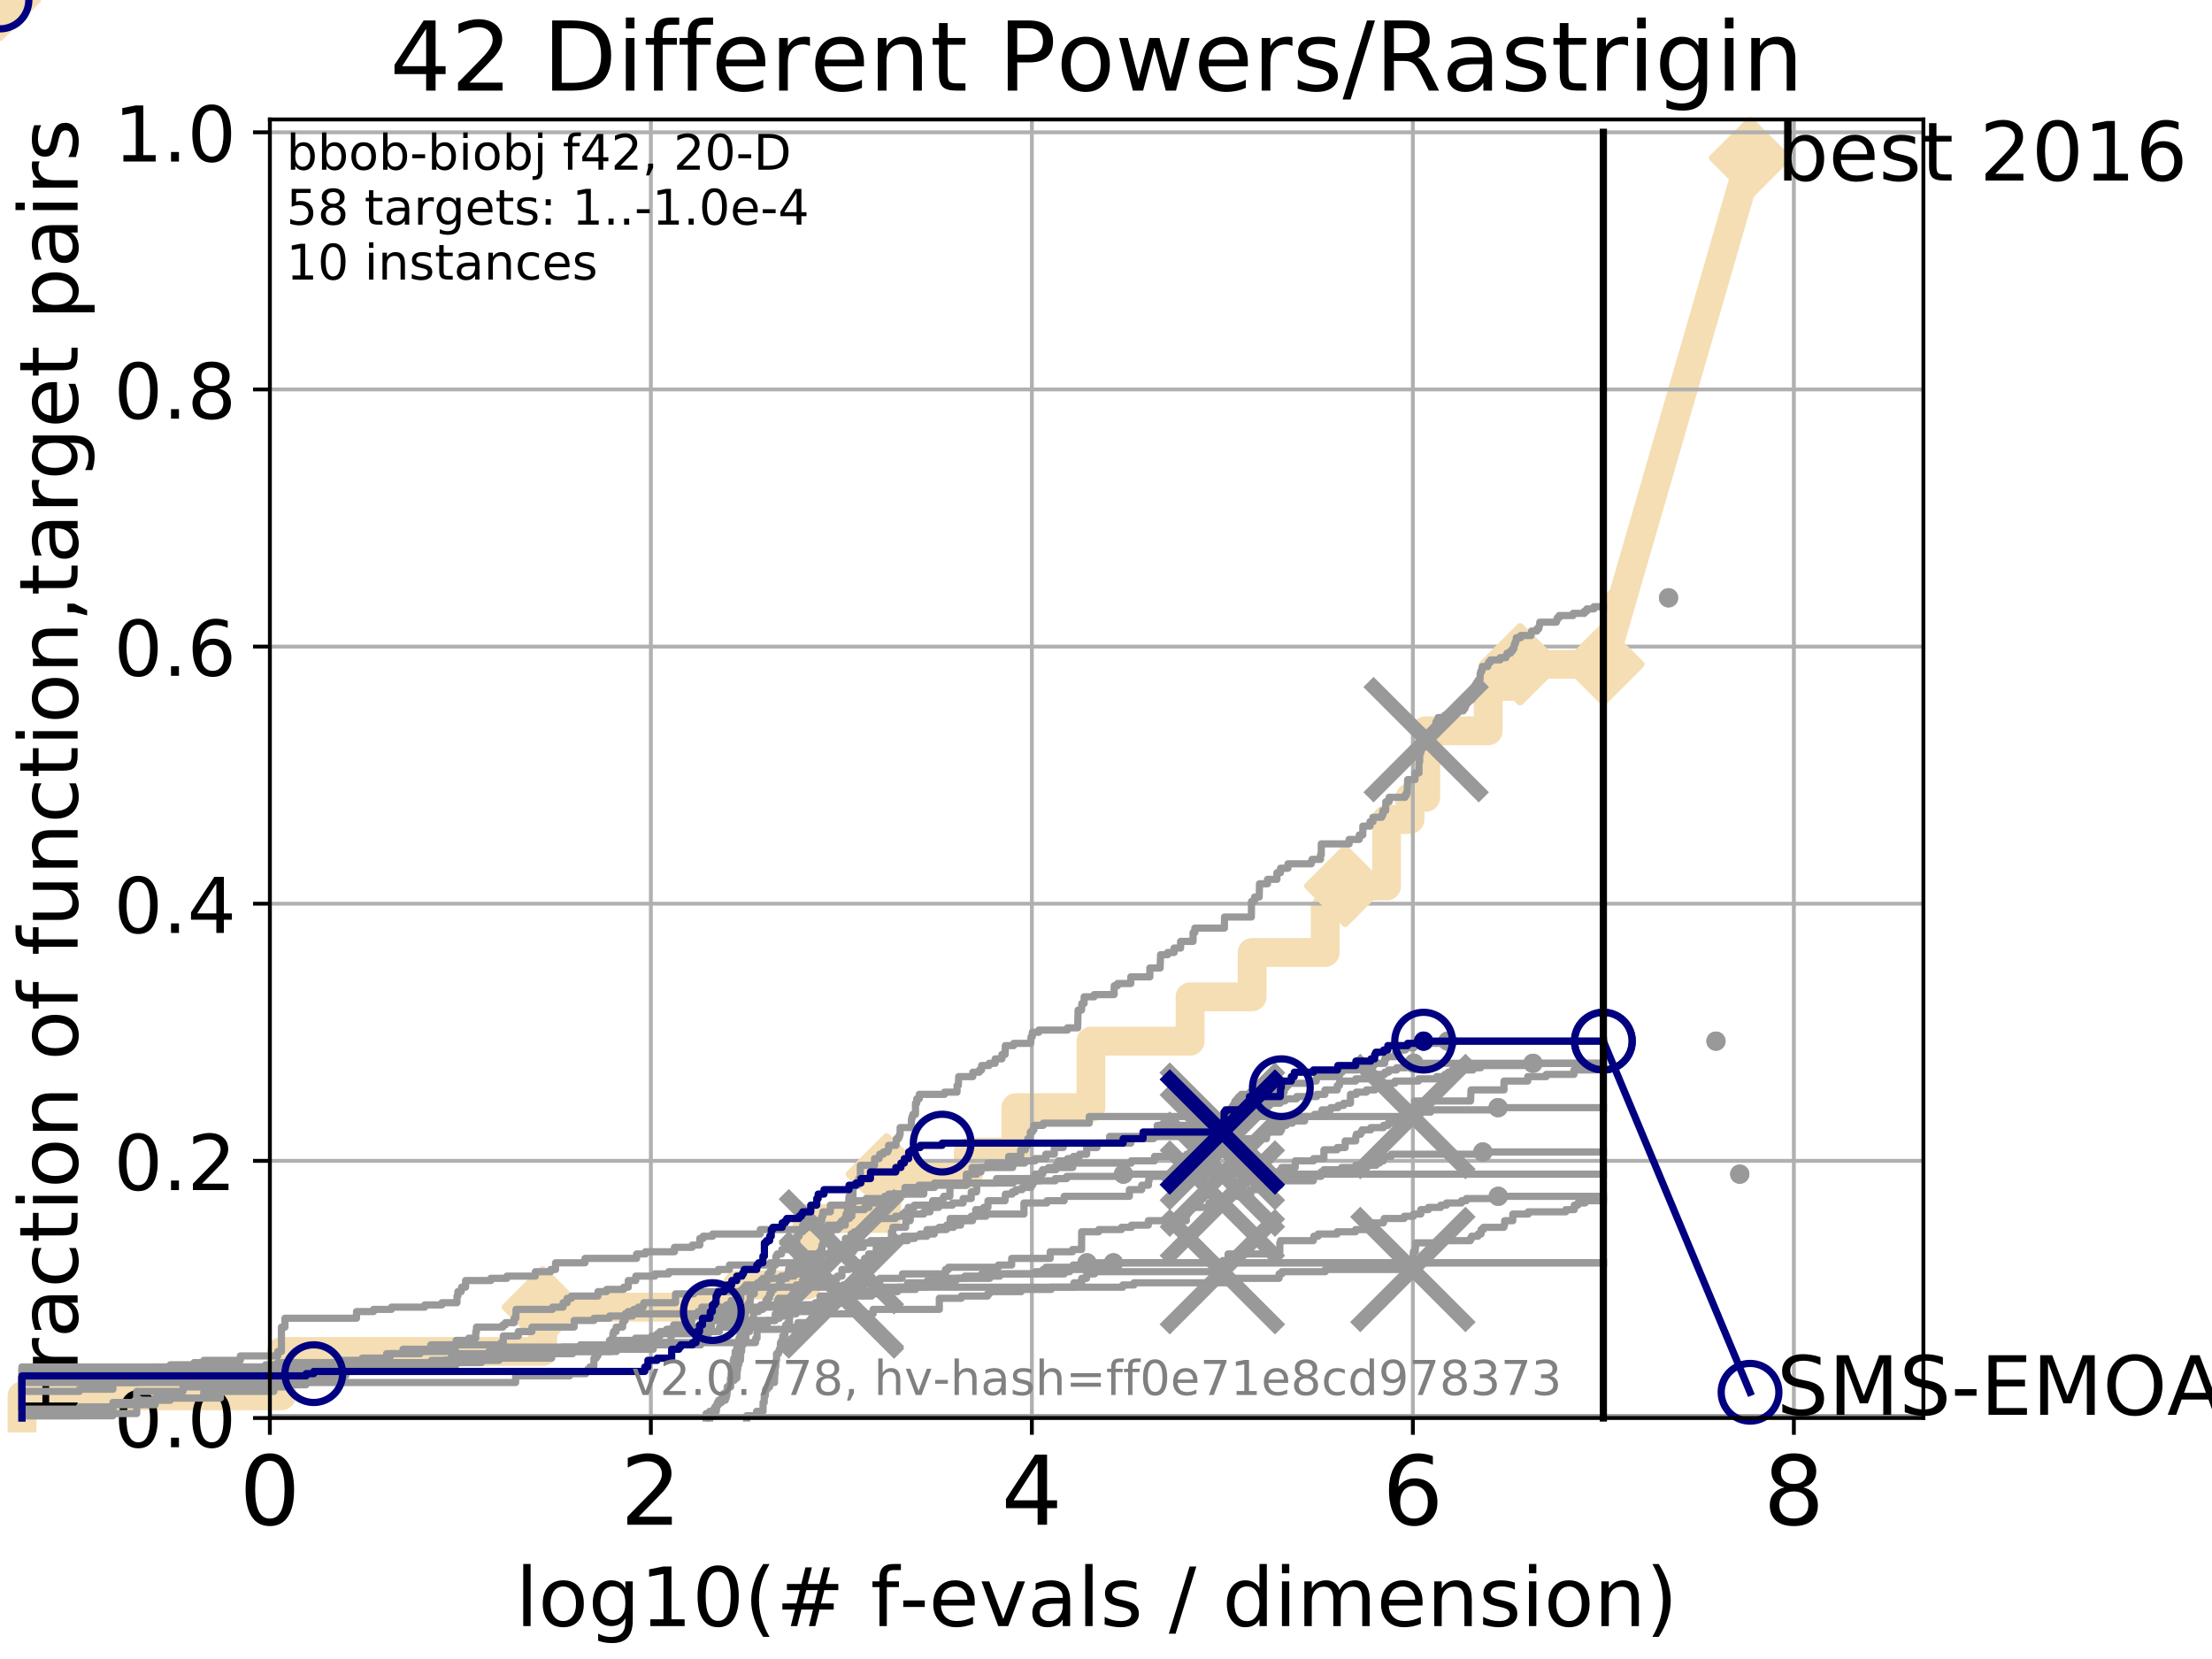 <?xml version="1.0" encoding="utf-8" standalone="no"?>
<!DOCTYPE svg PUBLIC "-//W3C//DTD SVG 1.1//EN"
  "http://www.w3.org/Graphics/SVG/1.1/DTD/svg11.dtd">
<!-- Created with matplotlib (http://matplotlib.org/) -->
<svg height="345pt" version="1.1" viewBox="0 0 460 345" width="460pt" xmlns="http://www.w3.org/2000/svg" xmlns:xlink="http://www.w3.org/1999/xlink">
 <defs>
  <style type="text/css">
*{stroke-linecap:butt;stroke-linejoin:round;}
  </style>
 </defs>
 <g id="figure_1">
  <g id="patch_1">
   <path d="M 0 345.6 
L 460.8 345.6 
L 460.8 0 
L 0 0 
z
" style="fill:#ffffff;"/>
  </g>
  <g id="axes_1">
   <g id="patch_2">
    <path d="M 56.12 294.88 
L 399.984 294.88 
L 399.984 24.84 
L 56.12 24.84 
z
" style="fill:#ffffff;"/>
   </g>
   <g id="line2d_1">
    <path d="M 4.579 294.88 
L 4.579 290.27 
L 58.525 290.27 
L 58.525 281.051 
L 112.856 281.051 
L 112.856 271.831 
L 153.328 271.831 
L 153.328 267.221 
L 167.834 267.221 
L 167.834 253.392 
L 184.386 253.392 
L 184.386 244.173 
L 201.355 244.173 
L 201.355 239.563 
L 211.255 239.563 
L 211.255 230.343 
L 226.866 230.343 
L 226.866 216.514 
L 247.488 216.514 
L 247.488 207.294 
L 260.39 207.294 
L 260.39 198.075 
L 275.585 198.075 
L 275.585 188.855 
L 279.729 188.855 
L 279.729 184.246 
L 288.348 184.246 
L 288.348 170.416 
L 293.214 170.416 
L 293.214 165.807 
L 296.505 165.807 
L 296.505 151.977 
L 309.479 151.977 
L 309.479 142.758 
L 316.124 142.758 
L 316.124 138.148 
L 333.43 138.148 
" style="fill:none;stroke:#f5deb3;stroke-linecap:square;stroke-width:6;"/>
   </g>
   <g id="line2d_2">
    <path d="M 0 0 
" style="fill:none;stroke:#f5deb3;stroke-linecap:square;stroke-width:6;"/>
    <defs>
     <path d="M -0 7.778 
L 7.778 0 
L 0 -7.778 
L -7.778 -0 
z
" id="m9a8bcc8a88" style="stroke:#f5deb3;stroke-linejoin:miter;stroke-width:1.5;"/>
    </defs>
    <g>
     <use style="fill:#f5deb3;stroke:#f5deb3;stroke-linejoin:miter;stroke-width:1.5;" x="0" xlink:href="#m9a8bcc8a88" y="0"/>
    </g>
   </g>
   <g id="line2d_3">
    <path d="M 333.43 138.148 
L 363.934 32.861 
" style="fill:none;stroke:#f5deb3;stroke-linecap:square;stroke-width:6;"/>
    <g>
     <use style="fill:#f5deb3;stroke:#f5deb3;stroke-linejoin:miter;stroke-width:1.5;" x="333.43" xlink:href="#m9a8bcc8a88" y="138.148"/>
     <use style="fill:#f5deb3;stroke:#f5deb3;stroke-linejoin:miter;stroke-width:1.5;" x="363.934" xlink:href="#m9a8bcc8a88" y="32.861"/>
    </g>
   </g>
   <g id="matplotlib.axis_1">
    <g id="xtick_1">
     <g id="line2d_4">
      <path clip-path="url(#p39a004107e)" d="M 56.12 294.88 
L 56.12 24.84 
" style="fill:none;stroke:#b0b0b0;stroke-linecap:square;stroke-width:0.8;"/>
     </g>
     <g id="line2d_5">
      <defs>
       <path d="M 0 0 
L 0 3.5 
" id="m5f7c9e6cb3" style="stroke:#000000;stroke-width:0.8;"/>
      </defs>
      <g>
       <use style="stroke:#000000;stroke-width:0.8;" x="56.12" xlink:href="#m5f7c9e6cb3" y="294.88"/>
      </g>
     </g>
     <g id="text_1">
      <!-- 0 -->
      <defs>
       <path d="M 31.781 66.406 
Q 24.172 66.406 20.328 58.906 
Q 16.5 51.422 16.5 36.375 
Q 16.5 21.391 20.328 13.891 
Q 24.172 6.391 31.781 6.391 
Q 39.453 6.391 43.281 13.891 
Q 47.125 21.391 47.125 36.375 
Q 47.125 51.422 43.281 58.906 
Q 39.453 66.406 31.781 66.406 
z
M 31.781 74.219 
Q 44.047 74.219 50.516 64.516 
Q 56.984 54.828 56.984 36.375 
Q 56.984 17.969 50.516 8.266 
Q 44.047 -1.422 31.781 -1.422 
Q 19.531 -1.422 13.062 8.266 
Q 6.594 17.969 6.594 36.375 
Q 6.594 54.828 13.062 64.516 
Q 19.531 74.219 31.781 74.219 
z
" id="DejaVuSans-30"/>
      </defs>
      <g transform="translate(49.758 317.077)scale(0.2 -0.2)">
       <use xlink:href="#DejaVuSans-30"/>
      </g>
     </g>
    </g>
    <g id="xtick_2">
     <g id="line2d_6">
      <path clip-path="url(#p39a004107e)" d="M 135.351 294.88 
L 135.351 24.84 
" style="fill:none;stroke:#b0b0b0;stroke-linecap:square;stroke-width:0.8;"/>
     </g>
     <g id="line2d_7">
      <g>
       <use style="stroke:#000000;stroke-width:0.8;" x="135.351" xlink:href="#m5f7c9e6cb3" y="294.88"/>
      </g>
     </g>
     <g id="text_2">
      <!-- 2 -->
      <defs>
       <path d="M 19.188 8.297 
L 53.609 8.297 
L 53.609 0 
L 7.328 0 
L 7.328 8.297 
Q 12.938 14.109 22.625 23.891 
Q 32.328 33.688 34.812 36.531 
Q 39.547 41.844 41.422 45.531 
Q 43.312 49.219 43.312 52.781 
Q 43.312 58.594 39.234 62.25 
Q 35.156 65.922 28.609 65.922 
Q 23.969 65.922 18.812 64.312 
Q 13.672 62.703 7.812 59.422 
L 7.812 69.391 
Q 13.766 71.781 18.938 73 
Q 24.125 74.219 28.422 74.219 
Q 39.75 74.219 46.484 68.547 
Q 53.219 62.891 53.219 53.422 
Q 53.219 48.922 51.531 44.891 
Q 49.859 40.875 45.406 35.406 
Q 44.188 33.984 37.641 27.219 
Q 31.109 20.453 19.188 8.297 
z
" id="DejaVuSans-32"/>
      </defs>
      <g transform="translate(128.989 317.077)scale(0.2 -0.2)">
       <use xlink:href="#DejaVuSans-32"/>
      </g>
     </g>
    </g>
    <g id="xtick_3">
     <g id="line2d_8">
      <path clip-path="url(#p39a004107e)" d="M 214.583 294.88 
L 214.583 24.84 
" style="fill:none;stroke:#b0b0b0;stroke-linecap:square;stroke-width:0.8;"/>
     </g>
     <g id="line2d_9">
      <g>
       <use style="stroke:#000000;stroke-width:0.8;" x="214.583" xlink:href="#m5f7c9e6cb3" y="294.88"/>
      </g>
     </g>
     <g id="text_3">
      <!-- 4 -->
      <defs>
       <path d="M 37.797 64.312 
L 12.891 25.391 
L 37.797 25.391 
z
M 35.203 72.906 
L 47.609 72.906 
L 47.609 25.391 
L 58.016 25.391 
L 58.016 17.188 
L 47.609 17.188 
L 47.609 0 
L 37.797 0 
L 37.797 17.188 
L 4.891 17.188 
L 4.891 26.703 
z
" id="DejaVuSans-34"/>
      </defs>
      <g transform="translate(208.22 317.077)scale(0.2 -0.2)">
       <use xlink:href="#DejaVuSans-34"/>
      </g>
     </g>
    </g>
    <g id="xtick_4">
     <g id="line2d_10">
      <path clip-path="url(#p39a004107e)" d="M 293.814 294.88 
L 293.814 24.84 
" style="fill:none;stroke:#b0b0b0;stroke-linecap:square;stroke-width:0.8;"/>
     </g>
     <g id="line2d_11">
      <g>
       <use style="stroke:#000000;stroke-width:0.8;" x="293.814" xlink:href="#m5f7c9e6cb3" y="294.88"/>
      </g>
     </g>
     <g id="text_4">
      <!-- 6 -->
      <defs>
       <path d="M 33.016 40.375 
Q 26.375 40.375 22.484 35.828 
Q 18.609 31.297 18.609 23.391 
Q 18.609 15.531 22.484 10.953 
Q 26.375 6.391 33.016 6.391 
Q 39.656 6.391 43.531 10.953 
Q 47.406 15.531 47.406 23.391 
Q 47.406 31.297 43.531 35.828 
Q 39.656 40.375 33.016 40.375 
z
M 52.594 71.297 
L 52.594 62.312 
Q 48.875 64.062 45.094 64.984 
Q 41.312 65.922 37.594 65.922 
Q 27.828 65.922 22.672 59.328 
Q 17.531 52.734 16.797 39.406 
Q 19.672 43.656 24.016 45.922 
Q 28.375 48.188 33.594 48.188 
Q 44.578 48.188 50.953 41.516 
Q 57.328 34.859 57.328 23.391 
Q 57.328 12.156 50.688 5.359 
Q 44.047 -1.422 33.016 -1.422 
Q 20.359 -1.422 13.672 8.266 
Q 6.984 17.969 6.984 36.375 
Q 6.984 53.656 15.188 63.938 
Q 23.391 74.219 37.203 74.219 
Q 40.922 74.219 44.703 73.484 
Q 48.484 72.75 52.594 71.297 
z
" id="DejaVuSans-36"/>
      </defs>
      <g transform="translate(287.452 317.077)scale(0.2 -0.2)">
       <use xlink:href="#DejaVuSans-36"/>
      </g>
     </g>
    </g>
    <g id="xtick_5">
     <g id="line2d_12">
      <path clip-path="url(#p39a004107e)" d="M 373.045 294.88 
L 373.045 24.84 
" style="fill:none;stroke:#b0b0b0;stroke-linecap:square;stroke-width:0.8;"/>
     </g>
     <g id="line2d_13">
      <g>
       <use style="stroke:#000000;stroke-width:0.8;" x="373.045" xlink:href="#m5f7c9e6cb3" y="294.88"/>
      </g>
     </g>
     <g id="text_5">
      <!-- 8 -->
      <defs>
       <path d="M 31.781 34.625 
Q 24.75 34.625 20.719 30.859 
Q 16.703 27.094 16.703 20.516 
Q 16.703 13.922 20.719 10.156 
Q 24.75 6.391 31.781 6.391 
Q 38.812 6.391 42.859 10.172 
Q 46.922 13.969 46.922 20.516 
Q 46.922 27.094 42.891 30.859 
Q 38.875 34.625 31.781 34.625 
z
M 21.922 38.812 
Q 15.578 40.375 12.031 44.719 
Q 8.5 49.078 8.5 55.328 
Q 8.5 64.062 14.719 69.141 
Q 20.953 74.219 31.781 74.219 
Q 42.672 74.219 48.875 69.141 
Q 55.078 64.062 55.078 55.328 
Q 55.078 49.078 51.531 44.719 
Q 48 40.375 41.703 38.812 
Q 48.828 37.156 52.797 32.312 
Q 56.781 27.484 56.781 20.516 
Q 56.781 9.906 50.312 4.234 
Q 43.844 -1.422 31.781 -1.422 
Q 19.734 -1.422 13.25 4.234 
Q 6.781 9.906 6.781 20.516 
Q 6.781 27.484 10.781 32.312 
Q 14.797 37.156 21.922 38.812 
z
M 18.312 54.391 
Q 18.312 48.734 21.844 45.562 
Q 25.391 42.391 31.781 42.391 
Q 38.141 42.391 41.719 45.562 
Q 45.312 48.734 45.312 54.391 
Q 45.312 60.062 41.719 63.234 
Q 38.141 66.406 31.781 66.406 
Q 25.391 66.406 21.844 63.234 
Q 18.312 60.062 18.312 54.391 
z
" id="DejaVuSans-38"/>
      </defs>
      <g transform="translate(366.683 317.077)scale(0.2 -0.2)">
       <use xlink:href="#DejaVuSans-38"/>
      </g>
     </g>
    </g>
    <g id="text_6">
     <!-- log10(# f-evals / dimension) -->
     <defs>
      <path d="M 9.422 75.984 
L 18.406 75.984 
L 18.406 0 
L 9.422 0 
z
" id="DejaVuSans-6c"/>
      <path d="M 30.609 48.391 
Q 23.391 48.391 19.188 42.75 
Q 14.984 37.109 14.984 27.297 
Q 14.984 17.484 19.156 11.844 
Q 23.344 6.203 30.609 6.203 
Q 37.797 6.203 41.984 11.859 
Q 46.188 17.531 46.188 27.297 
Q 46.188 37.016 41.984 42.703 
Q 37.797 48.391 30.609 48.391 
z
M 30.609 56 
Q 42.328 56 49.016 48.375 
Q 55.719 40.766 55.719 27.297 
Q 55.719 13.875 49.016 6.219 
Q 42.328 -1.422 30.609 -1.422 
Q 18.844 -1.422 12.172 6.219 
Q 5.516 13.875 5.516 27.297 
Q 5.516 40.766 12.172 48.375 
Q 18.844 56 30.609 56 
z
" id="DejaVuSans-6f"/>
      <path d="M 45.406 27.984 
Q 45.406 37.75 41.375 43.109 
Q 37.359 48.484 30.078 48.484 
Q 22.859 48.484 18.828 43.109 
Q 14.797 37.75 14.797 27.984 
Q 14.797 18.266 18.828 12.891 
Q 22.859 7.516 30.078 7.516 
Q 37.359 7.516 41.375 12.891 
Q 45.406 18.266 45.406 27.984 
z
M 54.391 6.781 
Q 54.391 -7.172 48.188 -13.984 
Q 42 -20.797 29.203 -20.797 
Q 24.469 -20.797 20.266 -20.094 
Q 16.062 -19.391 12.109 -17.922 
L 12.109 -9.188 
Q 16.062 -11.328 19.922 -12.344 
Q 23.781 -13.375 27.781 -13.375 
Q 36.625 -13.375 41.016 -8.766 
Q 45.406 -4.156 45.406 5.172 
L 45.406 9.625 
Q 42.625 4.781 38.281 2.391 
Q 33.938 0 27.875 0 
Q 17.828 0 11.672 7.656 
Q 5.516 15.328 5.516 27.984 
Q 5.516 40.672 11.672 48.328 
Q 17.828 56 27.875 56 
Q 33.938 56 38.281 53.609 
Q 42.625 51.219 45.406 46.391 
L 45.406 54.688 
L 54.391 54.688 
z
" id="DejaVuSans-67"/>
      <path d="M 12.406 8.297 
L 28.516 8.297 
L 28.516 63.922 
L 10.984 60.406 
L 10.984 69.391 
L 28.422 72.906 
L 38.281 72.906 
L 38.281 8.297 
L 54.391 8.297 
L 54.391 0 
L 12.406 0 
z
" id="DejaVuSans-31"/>
      <path d="M 31 75.875 
Q 24.469 64.656 21.281 53.656 
Q 18.109 42.672 18.109 31.391 
Q 18.109 20.125 21.312 9.062 
Q 24.516 -2 31 -13.188 
L 23.188 -13.188 
Q 15.875 -1.703 12.234 9.375 
Q 8.594 20.453 8.594 31.391 
Q 8.594 42.281 12.203 53.312 
Q 15.828 64.359 23.188 75.875 
z
" id="DejaVuSans-28"/>
      <path d="M 51.125 44 
L 36.922 44 
L 32.812 27.688 
L 47.125 27.688 
z
M 43.797 71.781 
L 38.719 51.516 
L 52.984 51.516 
L 58.109 71.781 
L 65.922 71.781 
L 60.891 51.516 
L 76.125 51.516 
L 76.125 44 
L 58.984 44 
L 54.984 27.688 
L 70.516 27.688 
L 70.516 20.219 
L 53.078 20.219 
L 48 0 
L 40.188 0 
L 45.219 20.219 
L 30.906 20.219 
L 25.875 0 
L 18.016 0 
L 23.094 20.219 
L 7.719 20.219 
L 7.719 27.688 
L 24.906 27.688 
L 29 44 
L 13.281 44 
L 13.281 51.516 
L 30.906 51.516 
L 35.891 71.781 
z
" id="DejaVuSans-23"/>
      <path id="DejaVuSans-20"/>
      <path d="M 37.109 75.984 
L 37.109 68.5 
L 28.516 68.5 
Q 23.688 68.5 21.797 66.547 
Q 19.922 64.594 19.922 59.516 
L 19.922 54.688 
L 34.719 54.688 
L 34.719 47.703 
L 19.922 47.703 
L 19.922 0 
L 10.891 0 
L 10.891 47.703 
L 2.297 47.703 
L 2.297 54.688 
L 10.891 54.688 
L 10.891 58.5 
Q 10.891 67.625 15.141 71.797 
Q 19.391 75.984 28.609 75.984 
z
" id="DejaVuSans-66"/>
      <path d="M 4.891 31.391 
L 31.203 31.391 
L 31.203 23.391 
L 4.891 23.391 
z
" id="DejaVuSans-2d"/>
      <path d="M 56.203 29.594 
L 56.203 25.203 
L 14.891 25.203 
Q 15.484 15.922 20.484 11.062 
Q 25.484 6.203 34.422 6.203 
Q 39.594 6.203 44.453 7.469 
Q 49.312 8.734 54.109 11.281 
L 54.109 2.781 
Q 49.266 0.734 44.188 -0.344 
Q 39.109 -1.422 33.891 -1.422 
Q 20.797 -1.422 13.156 6.188 
Q 5.516 13.812 5.516 26.812 
Q 5.516 40.234 12.766 48.109 
Q 20.016 56 32.328 56 
Q 43.359 56 49.781 48.891 
Q 56.203 41.797 56.203 29.594 
z
M 47.219 32.234 
Q 47.125 39.594 43.094 43.984 
Q 39.062 48.391 32.422 48.391 
Q 24.906 48.391 20.391 44.141 
Q 15.875 39.891 15.188 32.172 
z
" id="DejaVuSans-65"/>
      <path d="M 2.984 54.688 
L 12.5 54.688 
L 29.594 8.797 
L 46.688 54.688 
L 56.203 54.688 
L 35.688 0 
L 23.484 0 
z
" id="DejaVuSans-76"/>
      <path d="M 34.281 27.484 
Q 23.391 27.484 19.188 25 
Q 14.984 22.516 14.984 16.5 
Q 14.984 11.719 18.141 8.906 
Q 21.297 6.109 26.703 6.109 
Q 34.188 6.109 38.703 11.406 
Q 43.219 16.703 43.219 25.484 
L 43.219 27.484 
z
M 52.203 31.203 
L 52.203 0 
L 43.219 0 
L 43.219 8.297 
Q 40.141 3.328 35.547 0.953 
Q 30.953 -1.422 24.312 -1.422 
Q 15.922 -1.422 10.953 3.297 
Q 6 8.016 6 15.922 
Q 6 25.141 12.172 29.828 
Q 18.359 34.516 30.609 34.516 
L 43.219 34.516 
L 43.219 35.406 
Q 43.219 41.609 39.141 45 
Q 35.062 48.391 27.688 48.391 
Q 23 48.391 18.547 47.266 
Q 14.109 46.141 10.016 43.891 
L 10.016 52.203 
Q 14.938 54.109 19.578 55.047 
Q 24.219 56 28.609 56 
Q 40.484 56 46.344 49.844 
Q 52.203 43.703 52.203 31.203 
z
" id="DejaVuSans-61"/>
      <path d="M 44.281 53.078 
L 44.281 44.578 
Q 40.484 46.531 36.375 47.5 
Q 32.281 48.484 27.875 48.484 
Q 21.188 48.484 17.844 46.438 
Q 14.5 44.391 14.5 40.281 
Q 14.5 37.156 16.891 35.375 
Q 19.281 33.594 26.516 31.984 
L 29.594 31.297 
Q 39.156 29.25 43.188 25.516 
Q 47.219 21.781 47.219 15.094 
Q 47.219 7.469 41.188 3.016 
Q 35.156 -1.422 24.609 -1.422 
Q 20.219 -1.422 15.453 -0.562 
Q 10.688 0.297 5.422 2 
L 5.422 11.281 
Q 10.406 8.688 15.234 7.391 
Q 20.062 6.109 24.812 6.109 
Q 31.156 6.109 34.562 8.281 
Q 37.984 10.453 37.984 14.406 
Q 37.984 18.062 35.516 20.016 
Q 33.062 21.969 24.703 23.781 
L 21.578 24.516 
Q 13.234 26.266 9.516 29.906 
Q 5.812 33.547 5.812 39.891 
Q 5.812 47.609 11.281 51.797 
Q 16.75 56 26.812 56 
Q 31.781 56 36.172 55.266 
Q 40.578 54.547 44.281 53.078 
z
" id="DejaVuSans-73"/>
      <path d="M 25.391 72.906 
L 33.688 72.906 
L 8.297 -9.281 
L 0 -9.281 
z
" id="DejaVuSans-2f"/>
      <path d="M 45.406 46.391 
L 45.406 75.984 
L 54.391 75.984 
L 54.391 0 
L 45.406 0 
L 45.406 8.203 
Q 42.578 3.328 38.25 0.953 
Q 33.938 -1.422 27.875 -1.422 
Q 17.969 -1.422 11.734 6.484 
Q 5.516 14.406 5.516 27.297 
Q 5.516 40.188 11.734 48.094 
Q 17.969 56 27.875 56 
Q 33.938 56 38.25 53.625 
Q 42.578 51.266 45.406 46.391 
z
M 14.797 27.297 
Q 14.797 17.391 18.875 11.75 
Q 22.953 6.109 30.078 6.109 
Q 37.203 6.109 41.297 11.75 
Q 45.406 17.391 45.406 27.297 
Q 45.406 37.203 41.297 42.844 
Q 37.203 48.484 30.078 48.484 
Q 22.953 48.484 18.875 42.844 
Q 14.797 37.203 14.797 27.297 
z
" id="DejaVuSans-64"/>
      <path d="M 9.422 54.688 
L 18.406 54.688 
L 18.406 0 
L 9.422 0 
z
M 9.422 75.984 
L 18.406 75.984 
L 18.406 64.594 
L 9.422 64.594 
z
" id="DejaVuSans-69"/>
      <path d="M 52 44.188 
Q 55.375 50.25 60.062 53.125 
Q 64.75 56 71.094 56 
Q 79.641 56 84.281 50.016 
Q 88.922 44.047 88.922 33.016 
L 88.922 0 
L 79.891 0 
L 79.891 32.719 
Q 79.891 40.578 77.094 44.375 
Q 74.312 48.188 68.609 48.188 
Q 61.625 48.188 57.562 43.547 
Q 53.516 38.922 53.516 30.906 
L 53.516 0 
L 44.484 0 
L 44.484 32.719 
Q 44.484 40.625 41.703 44.406 
Q 38.922 48.188 33.109 48.188 
Q 26.219 48.188 22.156 43.531 
Q 18.109 38.875 18.109 30.906 
L 18.109 0 
L 9.078 0 
L 9.078 54.688 
L 18.109 54.688 
L 18.109 46.188 
Q 21.188 51.219 25.484 53.609 
Q 29.781 56 35.688 56 
Q 41.656 56 45.828 52.969 
Q 50 49.953 52 44.188 
z
" id="DejaVuSans-6d"/>
      <path d="M 54.891 33.016 
L 54.891 0 
L 45.906 0 
L 45.906 32.719 
Q 45.906 40.484 42.875 44.328 
Q 39.844 48.188 33.797 48.188 
Q 26.516 48.188 22.312 43.547 
Q 18.109 38.922 18.109 30.906 
L 18.109 0 
L 9.078 0 
L 9.078 54.688 
L 18.109 54.688 
L 18.109 46.188 
Q 21.344 51.125 25.703 53.562 
Q 30.078 56 35.797 56 
Q 45.219 56 50.047 50.172 
Q 54.891 44.344 54.891 33.016 
z
" id="DejaVuSans-6e"/>
      <path d="M 8.016 75.875 
L 15.828 75.875 
Q 23.141 64.359 26.781 53.312 
Q 30.422 42.281 30.422 31.391 
Q 30.422 20.453 26.781 9.375 
Q 23.141 -1.703 15.828 -13.188 
L 8.016 -13.188 
Q 14.5 -2 17.703 9.062 
Q 20.906 20.125 20.906 31.391 
Q 20.906 42.672 17.703 53.656 
Q 14.5 64.656 8.016 75.875 
z
" id="DejaVuSans-29"/>
     </defs>
     <g transform="translate(107.211 338.154)scale(0.17 -0.17)">
      <use xlink:href="#DejaVuSans-6c"/>
      <use x="27.783" xlink:href="#DejaVuSans-6f"/>
      <use x="88.965" xlink:href="#DejaVuSans-67"/>
      <use x="152.441" xlink:href="#DejaVuSans-31"/>
      <use x="216.064" xlink:href="#DejaVuSans-30"/>
      <use x="279.688" xlink:href="#DejaVuSans-28"/>
      <use x="318.701" xlink:href="#DejaVuSans-23"/>
      <use x="402.49" xlink:href="#DejaVuSans-20"/>
      <use x="434.277" xlink:href="#DejaVuSans-66"/>
      <use x="469.404" xlink:href="#DejaVuSans-2d"/>
      <use x="505.488" xlink:href="#DejaVuSans-65"/>
      <use x="567.012" xlink:href="#DejaVuSans-76"/>
      <use x="626.191" xlink:href="#DejaVuSans-61"/>
      <use x="687.471" xlink:href="#DejaVuSans-6c"/>
      <use x="715.254" xlink:href="#DejaVuSans-73"/>
      <use x="767.354" xlink:href="#DejaVuSans-20"/>
      <use x="799.141" xlink:href="#DejaVuSans-2f"/>
      <use x="832.832" xlink:href="#DejaVuSans-20"/>
      <use x="864.619" xlink:href="#DejaVuSans-64"/>
      <use x="928.096" xlink:href="#DejaVuSans-69"/>
      <use x="955.879" xlink:href="#DejaVuSans-6d"/>
      <use x="1053.291" xlink:href="#DejaVuSans-65"/>
      <use x="1114.814" xlink:href="#DejaVuSans-6e"/>
      <use x="1178.193" xlink:href="#DejaVuSans-73"/>
      <use x="1230.293" xlink:href="#DejaVuSans-69"/>
      <use x="1258.076" xlink:href="#DejaVuSans-6f"/>
      <use x="1319.258" xlink:href="#DejaVuSans-6e"/>
      <use x="1382.637" xlink:href="#DejaVuSans-29"/>
     </g>
    </g>
   </g>
   <g id="matplotlib.axis_2">
    <g id="ytick_1">
     <g id="line2d_14">
      <path clip-path="url(#p39a004107e)" d="M 56.12 294.88 
L 399.984 294.88 
" style="fill:none;stroke:#b0b0b0;stroke-linecap:square;stroke-width:0.8;"/>
     </g>
     <g id="line2d_15">
      <defs>
       <path d="M 0 0 
L -3.5 0 
" id="me76e6c4743" style="stroke:#000000;stroke-width:0.8;"/>
      </defs>
      <g>
       <use style="stroke:#000000;stroke-width:0.8;" x="56.12" xlink:href="#me76e6c4743" y="294.88"/>
      </g>
     </g>
     <g id="text_7">
      <!-- 0.0 -->
      <defs>
       <path d="M 10.688 12.406 
L 21 12.406 
L 21 0 
L 10.688 0 
z
" id="DejaVuSans-2e"/>
      </defs>
      <g transform="translate(23.675 300.959)scale(0.16 -0.16)">
       <use xlink:href="#DejaVuSans-30"/>
       <use x="63.623" xlink:href="#DejaVuSans-2e"/>
       <use x="95.41" xlink:href="#DejaVuSans-30"/>
      </g>
     </g>
    </g>
    <g id="ytick_2">
     <g id="line2d_16">
      <path clip-path="url(#p39a004107e)" d="M 56.12 241.407 
L 399.984 241.407 
" style="fill:none;stroke:#b0b0b0;stroke-linecap:square;stroke-width:0.8;"/>
     </g>
     <g id="line2d_17">
      <g>
       <use style="stroke:#000000;stroke-width:0.8;" x="56.12" xlink:href="#me76e6c4743" y="241.407"/>
      </g>
     </g>
     <g id="text_8">
      <!-- 0.2 -->
      <g transform="translate(23.675 247.485)scale(0.16 -0.16)">
       <use xlink:href="#DejaVuSans-30"/>
       <use x="63.623" xlink:href="#DejaVuSans-2e"/>
       <use x="95.41" xlink:href="#DejaVuSans-32"/>
      </g>
     </g>
    </g>
    <g id="ytick_3">
     <g id="line2d_18">
      <path clip-path="url(#p39a004107e)" d="M 56.12 187.933 
L 399.984 187.933 
" style="fill:none;stroke:#b0b0b0;stroke-linecap:square;stroke-width:0.8;"/>
     </g>
     <g id="line2d_19">
      <g>
       <use style="stroke:#000000;stroke-width:0.8;" x="56.12" xlink:href="#me76e6c4743" y="187.933"/>
      </g>
     </g>
     <g id="text_9">
      <!-- 0.4 -->
      <g transform="translate(23.675 194.012)scale(0.16 -0.16)">
       <use xlink:href="#DejaVuSans-30"/>
       <use x="63.623" xlink:href="#DejaVuSans-2e"/>
       <use x="95.41" xlink:href="#DejaVuSans-34"/>
      </g>
     </g>
    </g>
    <g id="ytick_4">
     <g id="line2d_20">
      <path clip-path="url(#p39a004107e)" d="M 56.12 134.46 
L 399.984 134.46 
" style="fill:none;stroke:#b0b0b0;stroke-linecap:square;stroke-width:0.8;"/>
     </g>
     <g id="line2d_21">
      <g>
       <use style="stroke:#000000;stroke-width:0.8;" x="56.12" xlink:href="#me76e6c4743" y="134.46"/>
      </g>
     </g>
     <g id="text_10">
      <!-- 0.6 -->
      <g transform="translate(23.675 140.539)scale(0.16 -0.16)">
       <use xlink:href="#DejaVuSans-30"/>
       <use x="63.623" xlink:href="#DejaVuSans-2e"/>
       <use x="95.41" xlink:href="#DejaVuSans-36"/>
      </g>
     </g>
    </g>
    <g id="ytick_5">
     <g id="line2d_22">
      <path clip-path="url(#p39a004107e)" d="M 56.12 80.987 
L 399.984 80.987 
" style="fill:none;stroke:#b0b0b0;stroke-linecap:square;stroke-width:0.8;"/>
     </g>
     <g id="line2d_23">
      <g>
       <use style="stroke:#000000;stroke-width:0.8;" x="56.12" xlink:href="#me76e6c4743" y="80.987"/>
      </g>
     </g>
     <g id="text_11">
      <!-- 0.8 -->
      <g transform="translate(23.675 87.066)scale(0.16 -0.16)">
       <use xlink:href="#DejaVuSans-30"/>
       <use x="63.623" xlink:href="#DejaVuSans-2e"/>
       <use x="95.41" xlink:href="#DejaVuSans-38"/>
      </g>
     </g>
    </g>
    <g id="ytick_6">
     <g id="line2d_24">
      <path clip-path="url(#p39a004107e)" d="M 56.12 27.514 
L 399.984 27.514 
" style="fill:none;stroke:#b0b0b0;stroke-linecap:square;stroke-width:0.8;"/>
     </g>
     <g id="line2d_25">
      <g>
       <use style="stroke:#000000;stroke-width:0.8;" x="56.12" xlink:href="#me76e6c4743" y="27.514"/>
      </g>
     </g>
     <g id="text_12">
      <!-- 1.0 -->
      <g transform="translate(23.675 33.592)scale(0.16 -0.16)">
       <use xlink:href="#DejaVuSans-31"/>
       <use x="63.623" xlink:href="#DejaVuSans-2e"/>
       <use x="95.41" xlink:href="#DejaVuSans-30"/>
      </g>
     </g>
    </g>
    <g id="text_13">
     <!-- Fraction of function,target pairs -->
     <defs>
      <path d="M 9.812 72.906 
L 51.703 72.906 
L 51.703 64.594 
L 19.672 64.594 
L 19.672 43.109 
L 48.578 43.109 
L 48.578 34.812 
L 19.672 34.812 
L 19.672 0 
L 9.812 0 
z
" id="DejaVuSans-46"/>
      <path d="M 41.109 46.297 
Q 39.594 47.172 37.812 47.578 
Q 36.031 48 33.891 48 
Q 26.266 48 22.188 43.047 
Q 18.109 38.094 18.109 28.812 
L 18.109 0 
L 9.078 0 
L 9.078 54.688 
L 18.109 54.688 
L 18.109 46.188 
Q 20.953 51.172 25.484 53.578 
Q 30.031 56 36.531 56 
Q 37.453 56 38.578 55.875 
Q 39.703 55.766 41.062 55.516 
z
" id="DejaVuSans-72"/>
      <path d="M 48.781 52.594 
L 48.781 44.188 
Q 44.969 46.297 41.141 47.344 
Q 37.312 48.391 33.406 48.391 
Q 24.656 48.391 19.812 42.844 
Q 14.984 37.312 14.984 27.297 
Q 14.984 17.281 19.812 11.734 
Q 24.656 6.203 33.406 6.203 
Q 37.312 6.203 41.141 7.25 
Q 44.969 8.297 48.781 10.406 
L 48.781 2.094 
Q 45.016 0.344 40.984 -0.531 
Q 36.969 -1.422 32.422 -1.422 
Q 20.062 -1.422 12.781 6.344 
Q 5.516 14.109 5.516 27.297 
Q 5.516 40.672 12.859 48.328 
Q 20.219 56 33.016 56 
Q 37.156 56 41.109 55.141 
Q 45.062 54.297 48.781 52.594 
z
" id="DejaVuSans-63"/>
      <path d="M 18.312 70.219 
L 18.312 54.688 
L 36.812 54.688 
L 36.812 47.703 
L 18.312 47.703 
L 18.312 18.016 
Q 18.312 11.328 20.141 9.422 
Q 21.969 7.516 27.594 7.516 
L 36.812 7.516 
L 36.812 0 
L 27.594 0 
Q 17.188 0 13.234 3.875 
Q 9.281 7.766 9.281 18.016 
L 9.281 47.703 
L 2.688 47.703 
L 2.688 54.688 
L 9.281 54.688 
L 9.281 70.219 
z
" id="DejaVuSans-74"/>
      <path d="M 8.5 21.578 
L 8.5 54.688 
L 17.484 54.688 
L 17.484 21.922 
Q 17.484 14.156 20.5 10.266 
Q 23.531 6.391 29.594 6.391 
Q 36.859 6.391 41.078 11.031 
Q 45.312 15.672 45.312 23.688 
L 45.312 54.688 
L 54.297 54.688 
L 54.297 0 
L 45.312 0 
L 45.312 8.406 
Q 42.047 3.422 37.719 1 
Q 33.406 -1.422 27.688 -1.422 
Q 18.266 -1.422 13.375 4.438 
Q 8.5 10.297 8.5 21.578 
z
M 31.109 56 
z
" id="DejaVuSans-75"/>
      <path d="M 11.719 12.406 
L 22.016 12.406 
L 22.016 4 
L 14.016 -11.625 
L 7.719 -11.625 
L 11.719 4 
z
" id="DejaVuSans-2c"/>
      <path d="M 18.109 8.203 
L 18.109 -20.797 
L 9.078 -20.797 
L 9.078 54.688 
L 18.109 54.688 
L 18.109 46.391 
Q 20.953 51.266 25.266 53.625 
Q 29.594 56 35.594 56 
Q 45.562 56 51.781 48.094 
Q 58.016 40.188 58.016 27.297 
Q 58.016 14.406 51.781 6.484 
Q 45.562 -1.422 35.594 -1.422 
Q 29.594 -1.422 25.266 0.953 
Q 20.953 3.328 18.109 8.203 
z
M 48.688 27.297 
Q 48.688 37.203 44.609 42.844 
Q 40.531 48.484 33.406 48.484 
Q 26.266 48.484 22.188 42.844 
Q 18.109 37.203 18.109 27.297 
Q 18.109 17.391 22.188 11.75 
Q 26.266 6.109 33.406 6.109 
Q 40.531 6.109 44.609 11.75 
Q 48.688 17.391 48.688 27.297 
z
" id="DejaVuSans-70"/>
     </defs>
     <g transform="translate(16.14 294.999)rotate(-90)scale(0.17 -0.17)">
      <use xlink:href="#DejaVuSans-46"/>
      <use x="57.41" xlink:href="#DejaVuSans-72"/>
      <use x="98.523" xlink:href="#DejaVuSans-61"/>
      <use x="159.803" xlink:href="#DejaVuSans-63"/>
      <use x="214.783" xlink:href="#DejaVuSans-74"/>
      <use x="253.992" xlink:href="#DejaVuSans-69"/>
      <use x="281.775" xlink:href="#DejaVuSans-6f"/>
      <use x="342.957" xlink:href="#DejaVuSans-6e"/>
      <use x="406.336" xlink:href="#DejaVuSans-20"/>
      <use x="438.123" xlink:href="#DejaVuSans-6f"/>
      <use x="499.305" xlink:href="#DejaVuSans-66"/>
      <use x="534.51" xlink:href="#DejaVuSans-20"/>
      <use x="566.297" xlink:href="#DejaVuSans-66"/>
      <use x="601.502" xlink:href="#DejaVuSans-75"/>
      <use x="664.881" xlink:href="#DejaVuSans-6e"/>
      <use x="728.26" xlink:href="#DejaVuSans-63"/>
      <use x="783.24" xlink:href="#DejaVuSans-74"/>
      <use x="822.449" xlink:href="#DejaVuSans-69"/>
      <use x="850.232" xlink:href="#DejaVuSans-6f"/>
      <use x="911.414" xlink:href="#DejaVuSans-6e"/>
      <use x="974.793" xlink:href="#DejaVuSans-2c"/>
      <use x="1006.58" xlink:href="#DejaVuSans-74"/>
      <use x="1045.789" xlink:href="#DejaVuSans-61"/>
      <use x="1107.068" xlink:href="#DejaVuSans-72"/>
      <use x="1148.166" xlink:href="#DejaVuSans-67"/>
      <use x="1211.643" xlink:href="#DejaVuSans-65"/>
      <use x="1273.166" xlink:href="#DejaVuSans-74"/>
      <use x="1312.375" xlink:href="#DejaVuSans-20"/>
      <use x="1344.162" xlink:href="#DejaVuSans-70"/>
      <use x="1407.639" xlink:href="#DejaVuSans-61"/>
      <use x="1468.918" xlink:href="#DejaVuSans-69"/>
      <use x="1496.701" xlink:href="#DejaVuSans-72"/>
      <use x="1537.814" xlink:href="#DejaVuSans-73"/>
     </g>
    </g>
   </g>
   <g id="line2d_26">
    <defs>
     <path d="M 0 1.5 
C 0.398 1.5 0.779 1.342 1.061 1.061 
C 1.342 0.779 1.5 0.398 1.5 0 
C 1.5 -0.398 1.342 -0.779 1.061 -1.061 
C 0.779 -1.342 0.398 -1.5 0 -1.5 
C -0.398 -1.5 -0.779 -1.342 -1.061 -1.061 
C -1.342 -0.779 -1.5 -0.398 -1.5 0 
C -1.5 0.398 -1.342 0.779 -1.061 1.061 
C -0.779 1.342 -0.398 1.5 0 1.5 
z
" id="ma39e96db62" style="stroke:#f5deb3;"/>
    </defs>
    <g>
     <use style="fill:#f5deb3;stroke:#f5deb3;" x="335.951" xlink:href="#ma39e96db62" y="124.319"/>
     <use style="fill:#f5deb3;stroke:#f5deb3;" x="335.951" xlink:href="#ma39e96db62" y="124.319"/>
    </g>
   </g>
   <g id="line2d_27">
    <g>
     <use style="fill:#f5deb3;stroke:#f5deb3;stroke-linejoin:miter;stroke-width:1.5;" x="112.856" xlink:href="#m9a8bcc8a88" y="271.831"/>
     <use style="fill:#f5deb3;stroke:#f5deb3;stroke-linejoin:miter;stroke-width:1.5;" x="184.386" xlink:href="#m9a8bcc8a88" y="244.173"/>
     <use style="fill:#f5deb3;stroke:#f5deb3;stroke-linejoin:miter;stroke-width:1.5;" x="279.729" xlink:href="#m9a8bcc8a88" y="184.246"/>
     <use style="fill:#f5deb3;stroke:#f5deb3;stroke-linejoin:miter;stroke-width:1.5;" x="316.124" xlink:href="#m9a8bcc8a88" y="138.148"/>
     <use style="fill:#f5deb3;stroke:#f5deb3;stroke-linejoin:miter;stroke-width:1.5;" x="316.124" xlink:href="#m9a8bcc8a88" y="138.148"/>
     <use style="fill:#f5deb3;stroke:#f5deb3;stroke-linejoin:miter;stroke-width:1.5;" x="333.43" xlink:href="#m9a8bcc8a88" y="138.148"/>
    </g>
   </g>
   <g id="line2d_28">
    <defs>
     <path d="M 0 1.5 
C 0.398 1.5 0.779 1.342 1.061 1.061 
C 1.342 0.779 1.5 0.398 1.5 0 
C 1.5 -0.398 1.342 -0.779 1.061 -1.061 
C 0.779 -1.342 0.398 -1.5 0 -1.5 
C -0.398 -1.5 -0.779 -1.342 -1.061 -1.061 
C -1.342 -0.779 -1.5 -0.398 -1.5 0 
C -1.5 0.398 -1.342 0.779 -1.061 1.061 
C -0.779 1.342 -0.398 1.5 0 1.5 
z
" id="m1acf26fb5a" style="stroke:#999999;"/>
    </defs>
    <g>
     <use style="fill:#999999;stroke:#999999;" x="318.79" xlink:href="#m1acf26fb5a" y="221.124"/>
     <use style="fill:#999999;stroke:#999999;" x="318.79" xlink:href="#m1acf26fb5a" y="221.124"/>
    </g>
   </g>
   <g id="line2d_29">
    <path d="M 4.579 294.88 
L 4.579 294.419 
L 16.504 294.419 
L 16.504 293.036 
L 23.48 293.036 
L 23.48 292.114 
L 32.269 292.114 
L 32.269 290.731 
L 42.382 290.731 
L 42.382 289.348 
L 45.834 289.348 
L 45.834 288.426 
L 56.12 288.426 
L 56.12 287.043 
L 67.61 287.043 
L 67.61 286.121 
L 71.885 286.121 
L 71.885 285.199 
L 72.559 285.199 
L 72.559 284.739 
L 77.175 284.739 
L 77.175 284.278 
L 88.717 284.278 
L 88.717 283.817 
L 92.004 283.817 
L 92.004 283.356 
L 92.53 283.356 
L 92.53 282.895 
L 93.731 282.895 
L 93.731 282.434 
L 95.649 282.434 
L 95.649 281.973 
L 107.96 281.973 
L 107.96 281.512 
L 114.694 281.512 
L 114.694 281.051 
L 127.071 281.051 
L 127.071 280.129 
L 133.823 280.129 
L 133.823 279.668 
L 134.121 279.668 
L 134.121 279.207 
L 136.62 279.207 
L 136.62 277.824 
L 137.263 277.824 
L 137.263 276.902 
L 138.617 276.902 
L 138.617 276.441 
L 140.667 276.441 
L 140.667 275.98 
L 145.842 275.98 
L 145.842 275.519 
L 147.311 275.519 
L 147.311 274.597 
L 149.808 274.597 
L 149.808 273.675 
L 151.331 273.675 
L 151.331 273.214 
L 153.574 273.214 
L 153.574 272.753 
L 153.969 272.753 
L 153.969 272.292 
L 158.206 272.292 
L 158.206 271.37 
L 161.646 271.37 
L 161.646 270.448 
L 161.916 270.448 
L 161.916 269.987 
L 164.443 269.987 
L 164.443 269.526 
L 164.823 269.526 
L 164.823 269.065 
L 166.642 269.065 
L 166.642 267.682 
L 166.828 267.682 
L 166.828 267.221 
L 168.059 267.221 
L 168.059 266.299 
L 171.995 266.299 
L 171.995 265.838 
L 174.119 265.838 
L 174.119 265.378 
L 175.084 265.378 
L 175.084 263.995 
L 176.6 263.995 
L 176.6 263.534 
L 177.02 263.534 
L 177.02 262.612 
L 179.794 262.612 
L 179.794 261.69 
L 180.624 261.69 
L 180.624 260.768 
L 182.222 260.768 
L 182.222 258.924 
L 183.011 258.924 
L 183.011 258.463 
L 185.065 258.463 
L 185.065 258.002 
L 185.382 258.002 
L 185.382 256.158 
L 185.68 256.158 
L 185.68 255.236 
L 188.323 255.236 
L 188.402 253.853 
L 189.275 253.853 
L 189.357 252.47 
L 192.103 252.47 
L 192.103 252.009 
L 193.395 252.009 
L 193.395 251.087 
L 195.216 251.087 
L 195.216 250.626 
L 198.069 250.626 
L 198.069 250.165 
L 200.289 250.165 
L 200.289 249.243 
L 201.979 249.243 
L 201.979 247.86 
L 203.076 247.86 
L 203.145 246.016 
L 210.719 246.016 
L 210.719 245.556 
L 216.221 245.556 
L 216.257 244.173 
L 216.798 244.173 
L 216.798 243.251 
L 218.045 243.251 
L 218.045 242.79 
L 223.085 242.79 
L 223.085 241.868 
L 235.256 241.868 
L 235.256 241.407 
L 240.093 241.407 
L 240.093 240.485 
L 246.779 240.485 
L 246.779 240.024 
L 248.157 240.024 
L 248.157 238.641 
L 254.463 238.641 
L 254.463 238.18 
L 254.659 238.18 
L 254.659 237.719 
L 255.006 237.719 
L 255.006 237.258 
L 259.138 237.258 
L 259.138 236.797 
L 263.367 236.797 
L 263.367 235.414 
L 266.257 235.414 
L 266.257 234.953 
L 266.533 234.953 
L 266.561 234.031 
L 267.479 234.031 
L 267.479 233.57 
L 268.77 233.57 
L 268.77 233.109 
L 271.312 233.109 
L 271.312 232.187 
L 273.373 232.187 
L 273.373 231.726 
L 274.909 231.726 
L 274.909 230.804 
L 276.726 230.804 
L 276.726 230.343 
L 278.255 230.343 
L 278.255 229.882 
L 279.423 229.882 
L 279.423 229.421 
L 280.838 229.421 
L 280.838 227.577 
L 282.053 227.577 
L 282.053 227.116 
L 284.155 227.116 
L 284.155 226.655 
L 285.953 226.655 
L 285.953 226.195 
L 286.934 226.195 
L 286.934 225.734 
L 288.476 225.734 
L 288.476 225.273 
L 290.078 225.273 
L 290.078 224.812 
L 294.984 224.812 
L 294.984 224.351 
L 298.763 224.351 
L 298.763 223.89 
L 300.447 223.89 
L 300.447 223.429 
L 301.167 223.429 
L 301.167 222.968 
L 301.952 222.968 
L 301.952 222.507 
L 306.335 222.507 
L 306.335 222.046 
L 307.921 222.046 
L 307.921 221.585 
L 318.79 221.585 
L 318.79 221.124 
L 333.43 221.124 
L 333.43 221.124 
" style="fill:none;stroke:#999999;stroke-linecap:square;stroke-width:1.5;"/>
   </g>
   <g id="line2d_30"/>
   <g id="line2d_31">
    <path d="M 0 0 
" style="fill:none;stroke:#999999;stroke-linecap:square;stroke-width:1.5;"/>
   </g>
   <g id="line2d_32">
    <path clip-path="url(#p39a004107e)" d="M 254.198 238.641 
" style="fill:none;stroke:#999999;stroke-linecap:square;stroke-width:1.5;"/>
    <defs>
     <path d="M -12 12 
L 12 -12 
M -12 -12 
L 12 12 
" id="m3cfc84a153" style="stroke:#999999;stroke-width:3;"/>
    </defs>
    <g clip-path="url(#p39a004107e)">
     <use style="fill:#999999;stroke:#999999;stroke-width:3;" x="254.198" xlink:href="#m3cfc84a153" y="238.641"/>
    </g>
   </g>
   <g id="line2d_33">
    <g>
     <use style="fill:#999999;stroke:#999999;" x="346.987" xlink:href="#m1acf26fb5a" y="124.319"/>
     <use style="fill:#999999;stroke:#999999;" x="346.987" xlink:href="#m1acf26fb5a" y="124.319"/>
    </g>
   </g>
   <g id="line2d_34">
    <path d="M 4.579 294.88 
L 4.579 286.582 
L 16.504 286.582 
L 16.504 285.66 
L 28.43 285.66 
L 28.43 285.199 
L 32.269 285.199 
L 32.269 284.278 
L 35.406 284.278 
L 35.406 283.817 
L 40.355 283.817 
L 40.355 283.356 
L 42.382 283.356 
L 42.382 282.895 
L 49.983 282.895 
L 49.983 281.973 
L 57.76 281.973 
L 57.76 281.051 
L 58.525 281.051 
L 58.525 275.98 
L 59.257 275.98 
L 59.257 274.136 
L 74.139 274.136 
L 74.139 272.753 
L 77.674 272.753 
L 77.674 272.292 
L 81.414 272.292 
L 81.414 271.831 
L 88.324 271.831 
L 88.324 271.37 
L 91.897 271.37 
L 91.897 270.909 
L 95.033 270.909 
L 95.033 269.526 
L 95.212 269.526 
L 95.212 268.604 
L 95.907 268.604 
L 95.992 267.682 
L 96.819 267.682 
L 96.819 266.299 
L 102.069 266.299 
L 102.069 265.838 
L 105.413 265.838 
L 105.413 265.378 
L 111.327 265.378 
L 111.327 264.456 
L 114.522 264.456 
L 114.522 263.995 
L 115.531 263.995 
L 115.531 262.612 
L 121.651 262.612 
L 121.651 261.69 
L 132.382 261.69 
L 132.382 260.768 
L 134.223 260.768 
L 134.223 260.307 
L 140.258 260.307 
L 140.258 259.385 
L 143.951 259.385 
L 143.951 258.924 
L 145.531 258.924 
L 145.531 257.541 
L 146.221 257.541 
L 146.221 257.08 
L 148.202 257.08 
L 148.202 256.619 
L 158.101 256.619 
L 158.101 255.697 
L 167.396 255.697 
L 167.396 255.236 
L 172.125 255.236 
L 172.125 254.775 
L 175.777 254.775 
L 175.777 253.392 
L 175.943 253.392 
L 175.943 252.47 
L 176.227 252.47 
L 176.227 250.626 
L 176.458 250.626 
L 176.558 248.782 
L 177.379 248.782 
L 177.379 246.938 
L 177.617 246.938 
L 177.617 246.477 
L 178.43 246.477 
L 178.43 246.016 
L 178.591 246.016 
L 178.591 245.095 
L 178.908 245.095 
L 178.92 242.329 
L 181.864 242.329 
L 181.864 240.946 
L 182.821 240.946 
L 182.932 240.024 
L 183.698 240.024 
L 183.698 239.563 
L 184.596 239.563 
L 184.596 239.102 
L 184.796 239.102 
L 184.796 238.18 
L 186.334 238.18 
L 186.402 236.797 
L 186.863 236.797 
L 186.863 236.336 
L 187.073 236.336 
L 187.073 235.875 
L 187.185 235.875 
L 187.185 234.492 
L 189.497 234.492 
L 189.551 232.648 
L 189.67 232.648 
L 189.67 232.187 
L 189.841 232.187 
L 189.841 231.726 
L 190.381 231.726 
L 190.381 229.421 
L 190.644 229.421 
L 190.644 228.499 
L 191.175 228.499 
L 191.175 227.577 
L 196.42 227.577 
L 196.42 227.116 
L 199.026 227.116 
L 199.026 225.734 
L 199.295 225.734 
L 199.371 223.89 
L 202.304 223.89 
L 202.304 222.968 
L 203.666 222.968 
L 203.666 222.507 
L 204.125 222.507 
L 204.125 221.585 
L 205.7 221.585 
L 205.7 221.124 
L 206.948 221.124 
L 206.948 220.202 
L 208.349 220.202 
L 208.349 219.28 
L 209.028 219.28 
L 209.061 217.436 
L 210.811 217.436 
L 210.811 216.975 
L 214.34 216.975 
L 214.415 215.592 
L 214.669 215.592 
L 214.669 214.67 
L 216.017 214.67 
L 216.017 214.209 
L 221.981 214.209 
L 221.981 213.748 
L 224.103 213.748 
L 224.196 210.06 
L 224.911 210.06 
L 224.981 208.677 
L 225.451 208.677 
L 225.451 207.294 
L 227.536 207.294 
L 227.536 206.833 
L 231.689 206.833 
L 231.71 204.99 
L 232.405 204.99 
L 232.405 204.529 
L 235.158 204.529 
L 235.158 203.146 
L 239.116 203.146 
L 239.116 201.302 
L 241.255 201.302 
L 241.35 198.536 
L 242.824 198.536 
L 242.824 198.075 
L 244.167 198.075 
L 244.167 197.153 
L 245.516 197.153 
L 245.516 195.77 
L 248.107 195.77 
L 248.107 193.926 
L 248.476 193.926 
L 248.476 193.004 
L 254.619 193.004 
L 254.649 190.699 
L 260.235 190.699 
L 260.253 187.472 
L 260.892 187.472 
L 260.892 186.551 
L 261.857 186.551 
L 261.924 183.785 
L 263.589 183.785 
L 263.589 182.863 
L 265.545 182.863 
L 265.545 181.48 
L 266.292 181.48 
L 266.292 180.558 
L 267.839 180.558 
L 267.839 179.636 
L 272.677 179.636 
L 272.677 179.175 
L 272.836 179.175 
L 272.836 178.714 
L 274.603 178.714 
L 274.603 177.792 
L 274.768 177.792 
L 274.768 175.487 
L 280.56 175.487 
L 280.56 174.565 
L 282.665 174.565 
L 282.665 173.643 
L 283.401 173.643 
L 283.408 171.799 
L 284.897 171.799 
L 284.897 170.877 
L 285.511 170.877 
L 285.511 169.955 
L 287.336 169.955 
L 287.336 169.494 
L 287.578 169.494 
L 287.578 168.572 
L 288.149 168.572 
L 288.192 166.729 
L 288.875 166.729 
L 288.875 165.807 
L 292.179 165.807 
L 292.179 165.346 
L 292.479 165.346 
L 292.479 164.885 
L 292.634 164.885 
L 292.731 162.119 
L 294.26 162.119 
L 294.26 160.736 
L 295.087 160.736 
L 295.096 158.431 
L 295.223 158.431 
L 295.223 156.587 
L 295.459 156.587 
L 295.459 155.665 
L 295.866 155.665 
L 295.869 154.743 
L 296.317 154.743 
L 296.317 153.821 
L 296.943 153.821 
L 296.943 153.36 
L 297.126 153.36 
L 297.164 152.438 
L 297.589 152.438 
L 297.589 151.977 
L 298.089 151.977 
L 298.089 151.516 
L 298.294 151.516 
L 298.294 151.055 
L 298.612 151.055 
L 298.612 150.133 
L 298.889 150.133 
L 298.889 149.672 
L 299.07 149.672 
L 299.07 149.211 
L 300.439 149.211 
L 300.439 148.75 
L 301.984 148.75 
L 301.984 148.289 
L 302.351 148.289 
L 302.351 147.829 
L 304.279 147.829 
L 304.279 147.368 
L 304.636 147.368 
L 304.636 146.907 
L 304.799 146.907 
L 304.908 145.524 
L 306.074 145.524 
L 306.074 145.063 
L 306.374 145.063 
L 306.415 143.68 
L 306.575 143.68 
L 306.575 142.758 
L 306.838 142.758 
L 306.838 142.297 
L 307.122 142.297 
L 307.122 141.836 
L 307.425 141.836 
L 307.425 141.375 
L 307.778 141.375 
L 307.819 139.992 
L 307.953 139.992 
L 307.953 139.531 
L 308.191 139.531 
L 308.23 138.609 
L 309.382 138.609 
L 309.382 138.148 
L 309.568 138.148 
L 309.568 137.687 
L 309.985 137.687 
L 309.985 137.226 
L 311.962 137.226 
L 311.962 136.765 
L 313.17 136.765 
L 313.17 136.304 
L 313.395 136.304 
L 313.395 135.843 
L 314.118 135.843 
L 314.118 135.382 
L 314.521 135.382 
L 314.521 134.921 
L 314.821 134.921 
L 314.902 133.999 
L 315.081 133.999 
L 315.081 133.538 
L 315.246 133.538 
L 315.325 132.616 
L 316.229 132.616 
L 316.229 132.155 
L 318.406 132.155 
L 318.49 131.233 
L 319.585 131.233 
L 319.585 130.772 
L 319.997 130.772 
L 319.997 130.311 
L 320.112 130.311 
L 320.21 129.389 
L 323.661 129.389 
L 323.661 128.928 
L 323.841 128.928 
L 323.841 128.468 
L 324.237 128.468 
L 324.237 128.007 
L 327.13 128.007 
L 327.13 127.546 
L 329.492 127.546 
L 329.492 127.085 
L 329.996 127.085 
L 329.996 126.624 
L 331.472 126.624 
L 331.472 126.163 
L 333.43 126.163 
L 333.43 126.163 
" style="fill:none;stroke:#999999;stroke-linecap:square;stroke-width:1.5;"/>
   </g>
   <g id="line2d_35"/>
   <g id="line2d_36">
    <path d="M 0 0 
" style="fill:none;stroke:#999999;stroke-linecap:square;stroke-width:1.5;"/>
   </g>
   <g id="line2d_37">
    <path clip-path="url(#p39a004107e)" d="M 296.578 153.821 
" style="fill:none;stroke:#999999;stroke-linecap:square;stroke-width:1.5;"/>
    <g clip-path="url(#p39a004107e)">
     <use style="fill:#999999;stroke:#999999;stroke-width:3;" x="296.578" xlink:href="#m3cfc84a153" y="153.821"/>
    </g>
   </g>
   <g id="line2d_38">
    <path clip-path="url(#p39a004107e)" d="M 56.12 294.88 
L 56.12 294.88 
L 56.12 294.88 
L 56.12 294.88 
L 399.984 294.88 
" style="fill:none;stroke:#999999;stroke-linecap:square;stroke-width:1.5;"/>
   </g>
   <g id="line2d_39"/>
   <g id="line2d_40">
    <path clip-path="url(#p39a004107e)" d="M 0 0 
" style="fill:none;stroke:#999999;stroke-linecap:square;stroke-width:1.5;"/>
   </g>
   <g id="line2d_41">
    <path clip-path="url(#p39a004107e)" d="M 56.12 294.88 
L 56.12 294.88 
L 56.12 294.88 
L 56.12 294.88 
L 399.984 294.88 
" style="fill:none;stroke:#999999;stroke-linecap:square;stroke-width:1.5;"/>
   </g>
   <g id="line2d_42"/>
   <g id="line2d_43">
    <path clip-path="url(#p39a004107e)" d="M 0 0 
" style="fill:none;stroke:#999999;stroke-linecap:square;stroke-width:1.5;"/>
   </g>
   <g id="line2d_44">
    <g>
     <use style="fill:#999999;stroke:#999999;" x="233.626" xlink:href="#m1acf26fb5a" y="244.173"/>
     <use style="fill:#999999;stroke:#999999;" x="233.626" xlink:href="#m1acf26fb5a" y="244.173"/>
    </g>
   </g>
   <g id="line2d_45">
    <path d="M 4.579 294.88 
L 4.579 284.278 
L 80.604 284.278 
L 80.604 282.895 
L 80.81 282.895 
L 80.81 282.434 
L 81.014 282.434 
L 81.014 281.973 
L 81.215 281.973 
L 81.215 281.512 
L 83.81 281.512 
L 83.81 280.59 
L 89.599 280.59 
L 89.599 279.668 
L 94.853 279.668 
L 94.853 278.746 
L 97.453 278.746 
L 97.453 278.285 
L 98.944 278.285 
L 98.944 276.902 
L 99.086 276.902 
L 99.086 275.98 
L 104.559 275.98 
L 104.559 275.519 
L 105.116 275.519 
L 105.116 275.058 
L 106.914 275.058 
L 106.914 274.136 
L 107.27 274.136 
L 107.314 272.292 
L 114.893 272.292 
L 114.893 271.831 
L 117.092 271.831 
L 117.092 270.909 
L 117.94 270.909 
L 117.94 269.987 
L 118.839 269.987 
L 118.839 269.526 
L 124.347 269.526 
L 124.347 268.604 
L 126.142 268.604 
L 126.142 268.143 
L 129.699 268.143 
L 129.699 267.682 
L 130.652 267.682 
L 130.652 266.299 
L 132.208 266.299 
L 132.208 265.378 
L 136.183 265.378 
L 136.183 264.917 
L 139.066 264.917 
L 139.066 264.456 
L 149.368 264.456 
L 149.368 263.995 
L 151.688 263.995 
L 151.688 263.073 
L 160.134 263.073 
L 160.134 262.612 
L 165.754 262.612 
L 165.754 260.768 
L 172.776 260.768 
L 172.776 260.307 
L 177.457 260.307 
L 177.457 259.846 
L 177.789 259.846 
L 177.789 259.385 
L 178.473 259.385 
L 178.489 258.463 
L 181.029 258.463 
L 181.029 258.002 
L 188.747 258.002 
L 188.747 257.541 
L 190.197 257.541 
L 190.197 257.08 
L 191.316 257.08 
L 191.316 256.619 
L 194.28 256.619 
L 194.29 255.697 
L 195.298 255.697 
L 195.298 255.236 
L 198.305 255.236 
L 198.305 254.775 
L 199.77 254.775 
L 199.77 254.314 
L 199.898 254.314 
L 199.898 253.853 
L 202.251 253.853 
L 202.252 252.931 
L 202.908 252.931 
L 202.913 251.548 
L 204.569 251.548 
L 204.569 251.087 
L 205.455 251.087 
L 205.461 249.704 
L 209.004 249.704 
L 209.08 248.321 
L 210.497 248.321 
L 210.497 247.86 
L 211.234 247.86 
L 211.234 247.399 
L 212.549 247.399 
L 212.549 246.938 
L 214.389 246.938 
L 214.389 246.477 
L 214.713 246.477 
L 214.713 246.016 
L 214.976 246.016 
L 214.976 245.556 
L 219.445 245.556 
L 219.445 245.095 
L 221.83 245.095 
L 221.83 244.634 
L 233.626 244.634 
L 233.626 244.173 
L 333.43 244.173 
L 333.43 244.173 
" style="fill:none;stroke:#999999;stroke-linecap:square;stroke-width:1.5;"/>
   </g>
   <g id="line2d_46"/>
   <g id="line2d_47">
    <path d="M 0 0 
" style="fill:none;stroke:#999999;stroke-linecap:square;stroke-width:1.5;"/>
   </g>
   <g id="line2d_48">
    <path clip-path="url(#p39a004107e)" d="M 174.978 260.307 
" style="fill:none;stroke:#999999;stroke-linecap:square;stroke-width:1.5;"/>
    <g clip-path="url(#p39a004107e)">
     <use style="fill:#999999;stroke:#999999;stroke-width:3;" x="174.978" xlink:href="#m3cfc84a153" y="260.307"/>
    </g>
   </g>
   <g id="line2d_49">
    <g>
     <use style="fill:#999999;stroke:#999999;" x="226.036" xlink:href="#m1acf26fb5a" y="262.612"/>
     <use style="fill:#999999;stroke:#999999;" x="226.036" xlink:href="#m1acf26fb5a" y="262.612"/>
    </g>
   </g>
   <g id="line2d_50">
    <path d="M 4.579 294.88 
L 4.579 284.739 
L 92.838 284.739 
L 92.838 284.278 
L 93.34 284.278 
L 93.34 282.895 
L 95.736 282.895 
L 95.736 282.434 
L 103.22 282.434 
L 103.22 281.512 
L 108.17 281.512 
L 108.17 281.051 
L 109.223 281.051 
L 109.223 280.59 
L 135.843 280.59 
L 135.843 279.668 
L 136.362 279.668 
L 136.362 279.207 
L 139.551 279.207 
L 139.551 277.363 
L 145.55 277.363 
L 145.55 276.902 
L 147.563 276.902 
L 147.563 275.98 
L 147.923 275.98 
L 147.923 274.597 
L 161.135 274.597 
L 161.135 274.136 
L 162.09 274.136 
L 162.09 273.675 
L 164.346 273.675 
L 164.346 273.214 
L 165.564 273.214 
L 165.564 272.753 
L 169.322 272.753 
L 169.322 272.292 
L 171.731 272.292 
L 171.731 271.831 
L 172.017 271.831 
L 172.017 270.909 
L 174.969 270.909 
L 174.969 270.448 
L 174.982 270.448 
L 174.982 269.526 
L 181.26 269.526 
L 181.26 268.604 
L 181.27 268.604 
L 181.27 268.143 
L 181.274 268.143 
L 181.274 267.682 
L 188.734 267.682 
L 188.734 267.221 
L 188.737 267.221 
L 188.737 266.76 
L 192.866 266.76 
L 192.866 266.299 
L 196.729 266.299 
L 196.729 265.838 
L 200.637 265.838 
L 200.637 265.378 
L 204.125 265.378 
L 204.125 264.917 
L 215.337 264.917 
L 215.337 264.456 
L 216.919 264.456 
L 216.919 263.995 
L 217.506 263.995 
L 217.506 263.534 
L 223.15 263.534 
L 223.15 263.073 
L 226.036 263.073 
L 226.036 262.612 
L 333.43 262.612 
" style="fill:none;stroke:#999999;stroke-linecap:square;stroke-width:1.5;"/>
   </g>
   <g id="line2d_51"/>
   <g id="line2d_52">
    <path d="M 0 0 
" style="fill:none;stroke:#999999;stroke-linecap:square;stroke-width:1.5;"/>
   </g>
   <g id="line2d_53">
    <path clip-path="url(#p39a004107e)" d="M 174.983 269.526 
" style="fill:none;stroke:#999999;stroke-linecap:square;stroke-width:1.5;"/>
    <g clip-path="url(#p39a004107e)">
     <use style="fill:#999999;stroke:#999999;stroke-width:3;" x="174.983" xlink:href="#m3cfc84a153" y="269.526"/>
    </g>
   </g>
   <g id="line2d_54">
    <g>
     <use style="fill:#999999;stroke:#999999;" x="231.547" xlink:href="#m1acf26fb5a" y="262.612"/>
     <use style="fill:#999999;stroke:#999999;" x="231.547" xlink:href="#m1acf26fb5a" y="262.612"/>
    </g>
   </g>
   <g id="line2d_55">
    <path d="M 4.579 294.88 
L 4.579 284.278 
L 91.239 284.278 
L 91.239 283.817 
L 92.426 283.817 
L 92.426 282.895 
L 94.018 282.895 
L 94.018 281.512 
L 101.647 281.512 
L 101.647 281.051 
L 102.009 281.051 
L 102.009 280.129 
L 135.274 280.129 
L 135.274 279.668 
L 145.725 279.668 
L 145.725 277.824 
L 147.242 277.824 
L 147.242 276.902 
L 149.614 276.902 
L 149.614 275.98 
L 159.522 275.98 
L 159.522 274.597 
L 161.219 274.597 
L 161.219 273.214 
L 163.62 273.214 
L 163.62 272.753 
L 164.482 272.753 
L 164.482 272.292 
L 164.485 272.292 
L 164.485 271.37 
L 170.733 271.37 
L 170.733 270.909 
L 171.405 270.909 
L 171.405 270.448 
L 172.38 270.448 
L 172.38 269.987 
L 174.046 269.987 
L 174.046 269.526 
L 174.976 269.526 
L 174.976 269.065 
L 175.12 269.065 
L 175.12 268.604 
L 182.443 268.604 
L 182.443 268.143 
L 190.398 268.143 
L 190.398 267.682 
L 192.586 267.682 
L 192.586 267.221 
L 197.859 267.221 
L 197.859 266.76 
L 197.86 266.76 
L 197.86 266.299 
L 198.832 266.299 
L 198.832 265.838 
L 205.812 265.838 
L 205.812 265.378 
L 207.916 265.378 
L 207.916 264.917 
L 221.322 264.917 
L 221.322 264.456 
L 222.448 264.456 
L 222.448 263.995 
L 227.186 263.995 
L 227.186 263.534 
L 229.502 263.534 
L 229.502 263.073 
L 231.547 263.073 
L 231.547 262.612 
L 333.43 262.612 
" style="fill:none;stroke:#999999;stroke-linecap:square;stroke-width:1.5;"/>
   </g>
   <g id="line2d_56"/>
   <g id="line2d_57">
    <path d="M 0 0 
" style="fill:none;stroke:#999999;stroke-linecap:square;stroke-width:1.5;"/>
   </g>
   <g id="line2d_58">
    <path clip-path="url(#p39a004107e)" d="M 174.976 269.065 
" style="fill:none;stroke:#999999;stroke-linecap:square;stroke-width:1.5;"/>
    <g clip-path="url(#p39a004107e)">
     <use style="fill:#999999;stroke:#999999;stroke-width:3;" x="174.976" xlink:href="#m3cfc84a153" y="269.065"/>
    </g>
   </g>
   <g id="line2d_59">
    <g>
     <use style="fill:#999999;stroke:#999999;" x="308.364" xlink:href="#m1acf26fb5a" y="239.563"/>
     <use style="fill:#999999;stroke:#999999;" x="308.364" xlink:href="#m1acf26fb5a" y="239.563"/>
    </g>
   </g>
   <g id="line2d_60">
    <path d="M 4.579 294.88 
L 4.579 287.504 
L 107.226 287.504 
L 107.226 286.121 
L 118.453 286.121 
L 118.453 285.66 
L 121.841 285.66 
L 121.841 285.199 
L 122.251 285.199 
L 122.251 284.739 
L 122.652 284.739 
L 122.652 284.278 
L 123.46 284.278 
L 123.529 282.434 
L 124.018 282.434 
L 124.018 281.973 
L 124.314 281.973 
L 124.314 281.512 
L 124.493 281.512 
L 124.493 281.051 
L 125.128 281.051 
L 125.128 280.59 
L 125.86 280.59 
L 125.86 280.129 
L 126.186 280.129 
L 126.186 279.668 
L 127.279 279.668 
L 127.279 278.285 
L 127.457 278.285 
L 127.457 277.363 
L 127.606 277.363 
L 127.606 276.902 
L 128.124 276.902 
L 128.124 275.98 
L 129.471 275.98 
L 129.471 275.058 
L 129.664 275.058 
L 129.664 274.597 
L 129.996 274.597 
L 129.996 273.214 
L 130.607 273.214 
L 130.607 272.753 
L 131.811 272.753 
L 131.811 272.292 
L 132.746 272.292 
L 132.746 271.831 
L 133.738 271.831 
L 133.738 271.37 
L 133.898 271.37 
L 133.898 270.909 
L 140.483 270.909 
L 140.483 269.065 
L 144.308 269.065 
L 144.308 268.604 
L 154.247 268.604 
L 154.247 268.143 
L 154.742 268.143 
L 154.742 267.682 
L 175.325 267.682 
L 175.325 267.221 
L 179.809 267.221 
L 179.809 266.76 
L 182.946 266.76 
L 182.946 265.838 
L 187.598 265.838 
L 187.665 264.917 
L 196.627 264.917 
L 196.627 263.995 
L 197.253 263.995 
L 197.253 263.534 
L 207.632 263.534 
L 207.632 263.073 
L 210.383 263.073 
L 210.383 261.69 
L 218.404 261.69 
L 218.404 260.307 
L 223.039 260.307 
L 223.039 259.846 
L 224.922 259.846 
L 224.937 256.158 
L 228.487 256.158 
L 228.487 255.697 
L 233.218 255.697 
L 233.218 255.236 
L 235.294 255.236 
L 235.294 254.775 
L 238.802 254.775 
L 238.802 253.853 
L 246.71 253.853 
L 246.71 252.47 
L 247.059 252.47 
L 247.059 251.548 
L 247.79 251.548 
L 247.79 251.087 
L 251.422 251.087 
L 251.422 250.165 
L 254.222 250.165 
L 254.305 249.243 
L 254.773 249.243 
L 254.773 248.782 
L 257.682 248.782 
L 257.682 248.321 
L 260.094 248.321 
L 260.094 247.399 
L 262.922 247.399 
L 262.922 246.938 
L 264.792 246.938 
L 264.792 246.477 
L 266.212 246.477 
L 266.212 245.556 
L 273.117 245.556 
L 273.159 244.634 
L 274.716 244.634 
L 274.716 243.712 
L 275.298 243.712 
L 275.298 243.251 
L 278.989 243.251 
L 278.989 242.79 
L 281.924 242.79 
L 281.924 242.329 
L 286.16 242.329 
L 286.16 241.868 
L 286.896 241.868 
L 286.896 241.407 
L 287.685 241.407 
L 287.693 240.485 
L 289.293 240.485 
L 289.293 240.024 
L 308.364 240.024 
L 308.364 239.563 
L 333.43 239.563 
L 333.43 239.563 
" style="fill:none;stroke:#999999;stroke-linecap:square;stroke-width:1.5;"/>
   </g>
   <g id="line2d_61"/>
   <g id="line2d_62">
    <path d="M 0 0 
" style="fill:none;stroke:#999999;stroke-linecap:square;stroke-width:1.5;"/>
   </g>
   <g id="line2d_63">
    <path clip-path="url(#p39a004107e)" d="M 254.199 250.165 
" style="fill:none;stroke:#999999;stroke-linecap:square;stroke-width:1.5;"/>
    <g clip-path="url(#p39a004107e)">
     <use style="fill:#999999;stroke:#999999;stroke-width:3;" x="254.199" xlink:href="#m3cfc84a153" y="250.165"/>
    </g>
   </g>
   <g id="line2d_64">
    <path clip-path="url(#p39a004107e)" d="M 56.12 294.88 
L 56.12 294.88 
L 56.12 294.88 
L 56.12 294.88 
L 399.984 294.88 
" style="fill:none;stroke:#999999;stroke-linecap:square;stroke-width:1.5;"/>
   </g>
   <g id="line2d_65"/>
   <g id="line2d_66">
    <path clip-path="url(#p39a004107e)" d="M 0 0 
" style="fill:none;stroke:#999999;stroke-linecap:square;stroke-width:1.5;"/>
   </g>
   <g id="line2d_67">
    <g>
     <use style="fill:#999999;stroke:#999999;" x="311.572" xlink:href="#m1acf26fb5a" y="248.782"/>
     <use style="fill:#999999;stroke:#999999;" x="311.572" xlink:href="#m1acf26fb5a" y="248.782"/>
    </g>
   </g>
   <g id="line2d_68">
    <path d="M 4.579 294.88 
L 4.579 289.348 
L 16.504 289.348 
L 16.504 288.887 
L 23.48 288.887 
L 23.48 287.504 
L 28.43 287.504 
L 28.43 286.582 
L 35.406 286.582 
L 35.406 286.121 
L 38.058 286.121 
L 38.058 285.66 
L 42.382 285.66 
L 42.382 284.278 
L 55.238 284.278 
L 55.238 283.817 
L 57.76 283.817 
L 57.76 283.356 
L 70.45 283.356 
L 70.45 282.895 
L 75.306 282.895 
L 75.306 282.434 
L 80.396 282.434 
L 80.396 281.512 
L 87.372 281.512 
L 87.372 281.051 
L 93.34 281.051 
L 93.34 280.59 
L 94.671 280.59 
L 94.671 279.668 
L 104.194 279.668 
L 104.194 279.207 
L 104.661 279.207 
L 104.661 277.824 
L 107.79 277.824 
L 107.79 276.902 
L 110.618 276.902 
L 110.618 275.98 
L 119.392 275.98 
L 119.392 274.597 
L 123.529 274.597 
L 123.529 274.136 
L 126.748 274.136 
L 126.748 273.675 
L 131.544 273.675 
L 131.544 273.214 
L 151.04 273.214 
L 151.04 272.753 
L 152.939 272.753 
L 152.939 271.831 
L 162.881 271.831 
L 162.881 271.37 
L 169.536 271.37 
L 169.536 270.909 
L 170.525 270.909 
L 170.525 269.526 
L 177.501 269.526 
L 177.501 269.065 
L 183.829 269.065 
L 183.829 268.604 
L 186.664 268.604 
L 186.664 267.682 
L 223.339 267.682 
L 223.339 266.76 
L 224.955 266.76 
L 224.955 265.838 
L 225.966 265.838 
L 225.966 264.917 
L 227.638 264.917 
L 227.638 264.456 
L 254.206 264.456 
L 254.206 263.534 
L 254.246 263.534 
L 254.246 262.151 
L 255.387 262.151 
L 255.387 260.768 
L 266.128 260.768 
L 266.128 260.307 
L 266.148 260.307 
L 266.148 258.463 
L 266.293 258.463 
L 266.293 258.002 
L 273.116 258.002 
L 273.116 257.541 
L 273.213 257.541 
L 273.213 257.08 
L 274.117 257.08 
L 274.117 256.619 
L 278.061 256.619 
L 278.061 256.158 
L 281.898 256.158 
L 281.898 255.697 
L 285.033 255.697 
L 285.033 255.236 
L 285.229 255.236 
L 285.229 254.314 
L 287.684 254.314 
L 287.684 253.853 
L 287.852 253.853 
L 287.852 253.392 
L 292.007 253.392 
L 292.007 252.931 
L 293.937 252.931 
L 293.937 252.47 
L 295.458 252.47 
L 295.458 251.548 
L 297.053 251.548 
L 297.053 251.087 
L 299.606 251.087 
L 299.606 250.626 
L 300.793 250.626 
L 300.793 250.165 
L 303.929 250.165 
L 303.929 249.704 
L 304.922 249.704 
L 304.922 249.243 
L 311.572 249.243 
L 311.572 248.782 
L 333.43 248.782 
" style="fill:none;stroke:#999999;stroke-linecap:square;stroke-width:1.5;"/>
   </g>
   <g id="line2d_69"/>
   <g id="line2d_70">
    <path d="M 0 0 
" style="fill:none;stroke:#999999;stroke-linecap:square;stroke-width:1.5;"/>
   </g>
   <g id="line2d_71">
    <path clip-path="url(#p39a004107e)" d="M 254.198 264.456 
" style="fill:none;stroke:#999999;stroke-linecap:square;stroke-width:1.5;"/>
    <g clip-path="url(#p39a004107e)">
     <use style="fill:#999999;stroke:#999999;stroke-width:3;" x="254.198" xlink:href="#m3cfc84a153" y="264.456"/>
    </g>
   </g>
   <g id="line2d_72">
    <g>
     <use style="fill:#999999;stroke:#999999;" x="361.796" xlink:href="#m1acf26fb5a" y="244.173"/>
     <use style="fill:#999999;stroke:#999999;" x="361.796" xlink:href="#m1acf26fb5a" y="244.173"/>
    </g>
   </g>
   <g id="line2d_73">
    <path d="M 4.579 294.88 
L 4.579 294.419 
L 23.48 294.419 
L 23.48 293.958 
L 28.43 293.958 
L 28.43 289.348 
L 38.058 289.348 
L 38.058 288.426 
L 47.331 288.426 
L 47.331 287.965 
L 54.307 287.965 
L 54.307 287.504 
L 55.238 287.504 
L 55.238 286.582 
L 59.959 286.582 
L 59.959 285.199 
L 73.524 285.199 
L 73.524 284.739 
L 74.438 284.739 
L 74.438 283.817 
L 94.853 283.817 
L 94.853 283.356 
L 100.117 283.356 
L 100.117 282.895 
L 103.768 282.895 
L 103.768 282.434 
L 114.723 282.434 
L 114.723 281.512 
L 119.085 281.512 
L 119.085 281.051 
L 128.202 281.051 
L 128.202 280.129 
L 130.528 280.129 
L 130.528 279.668 
L 134.305 279.668 
L 134.305 279.207 
L 157.12 279.207 
L 157.12 278.746 
L 157.161 278.746 
L 157.161 278.285 
L 157.435 278.285 
L 157.435 276.441 
L 164.917 276.441 
L 164.917 275.98 
L 165.943 275.98 
L 165.943 275.058 
L 168.3 275.058 
L 168.3 274.597 
L 168.685 274.597 
L 168.685 274.136 
L 169.007 274.136 
L 169.007 273.214 
L 181.58 273.214 
L 181.58 272.292 
L 195.337 272.292 
L 195.337 269.987 
L 199.898 269.987 
L 199.898 269.526 
L 205.374 269.526 
L 205.374 269.065 
L 205.756 269.065 
L 205.756 268.604 
L 212.359 268.604 
L 212.359 268.143 
L 218.611 268.143 
L 218.611 267.682 
L 233.482 267.682 
L 233.482 267.221 
L 235.823 267.221 
L 235.823 266.76 
L 256.031 266.76 
L 256.031 265.838 
L 265.979 265.838 
L 265.979 264.917 
L 266.557 264.917 
L 266.557 264.456 
L 275.588 264.456 
L 275.588 263.995 
L 293.814 263.995 
L 293.814 263.534 
L 293.82 263.534 
L 293.82 263.073 
L 293.87 263.073 
L 293.87 260.768 
L 293.917 260.768 
L 293.917 260.307 
L 294.322 260.307 
L 294.322 259.385 
L 294.395 259.385 
L 294.395 258.463 
L 298.935 258.463 
L 298.935 258.002 
L 305.768 258.002 
L 305.768 257.541 
L 306.033 257.541 
L 306.033 257.08 
L 307.366 257.08 
L 307.366 256.619 
L 307.994 256.619 
L 307.994 255.697 
L 308.49 255.697 
L 308.49 255.236 
L 312.734 255.236 
L 312.734 254.775 
L 312.887 254.775 
L 312.887 254.314 
L 312.911 254.314 
L 312.911 253.853 
L 314.597 253.853 
L 314.597 252.47 
L 317.812 252.47 
L 317.812 252.009 
L 325.607 252.009 
L 325.607 251.548 
L 327.377 251.548 
L 327.377 250.626 
L 328.125 250.626 
L 328.125 250.165 
L 329.655 250.165 
L 329.655 249.704 
L 333.43 249.704 
" style="fill:none;stroke:#999999;stroke-linecap:square;stroke-width:1.5;"/>
   </g>
   <g id="line2d_74"/>
   <g id="line2d_75">
    <path d="M 0 0 
" style="fill:none;stroke:#999999;stroke-linecap:square;stroke-width:1.5;"/>
   </g>
   <g id="line2d_76">
    <path clip-path="url(#p39a004107e)" d="M 293.814 263.995 
" style="fill:none;stroke:#999999;stroke-linecap:square;stroke-width:1.5;"/>
    <g clip-path="url(#p39a004107e)">
     <use style="fill:#999999;stroke:#999999;stroke-width:3;" x="293.814" xlink:href="#m3cfc84a153" y="263.995"/>
    </g>
   </g>
   <g id="line2d_77">
    <g>
     <use style="fill:#999999;stroke:#999999;" x="301.081" xlink:href="#m1acf26fb5a" y="216.514"/>
     <use style="fill:#999999;stroke:#999999;" x="301.081" xlink:href="#m1acf26fb5a" y="216.514"/>
    </g>
   </g>
   <g id="line2d_78">
    <path d="M 146.854 294.88 
L 146.854 293.958 
L 148.76 293.958 
L 148.76 293.497 
L 148.956 293.497 
L 149.037 292.114 
L 149.184 292.114 
L 149.184 291.653 
L 150.059 291.653 
L 150.059 291.192 
L 150.828 291.192 
L 150.828 290.731 
L 151.016 290.731 
L 151.016 290.27 
L 151.137 290.27 
L 151.205 289.348 
L 151.256 289.348 
L 151.256 288.426 
L 151.688 288.426 
L 151.688 287.965 
L 151.9 287.965 
L 151.9 286.582 
L 152.044 286.582 
L 152.044 285.66 
L 152.19 285.66 
L 152.286 283.817 
L 152.488 283.817 
L 152.488 282.895 
L 152.618 282.895 
L 152.618 282.434 
L 152.887 282.434 
L 152.887 281.051 
L 153.219 281.051 
L 153.234 280.129 
L 153.634 280.129 
L 153.678 278.285 
L 153.902 278.285 
L 153.902 276.902 
L 154.033 276.902 
L 154.071 275.98 
L 154.31 275.98 
L 154.31 275.519 
L 154.565 275.519 
L 154.63 274.136 
L 154.974 274.136 
L 154.985 272.753 
L 155.217 272.753 
L 155.217 271.831 
L 155.428 271.831 
L 155.428 271.37 
L 155.683 271.37 
L 155.683 270.909 
L 156.002 270.909 
L 156.002 269.526 
L 156.231 269.526 
L 156.231 269.065 
L 156.861 269.065 
L 156.92 267.682 
L 157.882 267.682 
L 157.882 266.76 
L 158.204 266.76 
L 158.204 266.299 
L 159.692 266.299 
L 159.692 264.917 
L 160.075 264.917 
L 160.075 264.456 
L 160.576 264.456 
L 160.576 263.995 
L 160.691 263.995 
L 160.691 263.073 
L 161.282 263.073 
L 161.366 261.229 
L 161.62 261.229 
L 161.62 260.768 
L 162.519 260.768 
L 162.59 259.846 
L 164.013 259.846 
L 164.013 258.924 
L 165.678 258.924 
L 165.716 257.08 
L 166.187 257.08 
L 166.187 256.158 
L 166.922 256.158 
L 166.922 254.775 
L 167.133 254.775 
L 167.133 253.853 
L 170.902 253.853 
L 170.902 252.931 
L 171.12 252.931 
L 171.12 252.009 
L 172.674 252.009 
L 172.674 250.626 
L 176.635 250.626 
L 176.635 250.165 
L 177.532 250.165 
L 177.532 249.704 
L 180.125 249.704 
L 180.125 249.243 
L 183.963 249.243 
L 183.963 248.782 
L 184.791 248.782 
L 184.791 248.321 
L 188.192 248.321 
L 188.192 246.938 
L 191.093 246.938 
L 191.093 246.477 
L 200.898 246.477 
L 200.898 246.016 
L 207.25 246.016 
L 207.25 245.095 
L 215.193 245.095 
L 215.193 244.173 
L 216.532 244.173 
L 216.532 243.712 
L 217.013 243.712 
L 217.013 243.251 
L 219.594 243.251 
L 219.594 242.329 
L 220.099 242.329 
L 220.099 241.407 
L 221.991 241.407 
L 221.991 240.946 
L 223.216 240.946 
L 223.216 240.485 
L 224.484 240.485 
L 224.484 240.024 
L 225.983 240.024 
L 225.983 238.641 
L 228.124 238.641 
L 228.124 237.719 
L 230.752 237.719 
L 230.752 236.336 
L 252.644 236.336 
L 252.644 234.031 
L 254.255 234.031 
L 254.306 232.187 
L 254.429 232.187 
L 254.486 231.265 
L 256.025 231.265 
L 256.025 230.343 
L 256.359 230.343 
L 256.359 229.882 
L 256.66 229.882 
L 256.66 229.421 
L 256.828 229.421 
L 256.828 228.96 
L 257.249 228.96 
L 257.249 228.499 
L 257.615 228.499 
L 257.615 228.038 
L 258.119 228.038 
L 258.119 227.577 
L 264.62 227.577 
L 264.62 227.116 
L 267.061 227.116 
L 267.061 226.195 
L 267.489 226.195 
L 267.489 225.734 
L 267.917 225.734 
L 267.917 225.273 
L 272.597 225.273 
L 272.597 224.812 
L 273.73 224.812 
L 273.73 224.351 
L 273.851 224.351 
L 273.851 223.89 
L 278.524 223.89 
L 278.615 222.968 
L 279.116 222.968 
L 279.116 222.507 
L 282.27 222.507 
L 282.27 221.585 
L 285.744 221.585 
L 285.744 221.124 
L 287.951 221.124 
L 287.951 220.202 
L 288.295 220.202 
L 288.295 219.741 
L 290.214 219.741 
L 290.214 218.819 
L 290.517 218.819 
L 290.517 218.358 
L 292.255 218.358 
L 292.255 217.897 
L 294.043 217.897 
L 294.043 217.436 
L 294.249 217.436 
L 294.249 216.975 
L 301.081 216.975 
L 301.081 216.514 
L 333.43 216.514 
L 333.43 216.514 
" style="fill:none;stroke:#999999;stroke-linecap:square;stroke-width:1.5;"/>
   </g>
   <g id="line2d_79"/>
   <g id="line2d_80">
    <path d="M 0 0 
" style="fill:none;stroke:#999999;stroke-linecap:square;stroke-width:1.5;"/>
   </g>
   <g id="line2d_81">
    <path clip-path="url(#p39a004107e)" d="M 254.198 234.031 
" style="fill:none;stroke:#999999;stroke-linecap:square;stroke-width:1.5;"/>
    <g clip-path="url(#p39a004107e)">
     <use style="fill:#999999;stroke:#999999;stroke-width:3;" x="254.198" xlink:href="#m3cfc84a153" y="234.031"/>
    </g>
   </g>
   <g id="line2d_82">
    <g>
     <use style="fill:#999999;stroke:#999999;" x="294.038" xlink:href="#m1acf26fb5a" y="221.124"/>
     <use style="fill:#999999;stroke:#999999;" x="294.038" xlink:href="#m1acf26fb5a" y="221.124"/>
    </g>
   </g>
   <g id="line2d_83">
    <path d="M 155.258 294.88 
L 155.258 294.419 
L 157.325 294.419 
L 157.325 293.497 
L 158.678 293.497 
L 158.685 291.653 
L 158.931 291.653 
L 158.934 290.27 
L 159.144 290.27 
L 159.237 288.887 
L 159.581 288.887 
L 159.581 288.426 
L 160.042 288.426 
L 160.124 287.504 
L 161.066 287.504 
L 161.098 285.66 
L 161.185 285.66 
L 161.185 284.278 
L 161.313 284.278 
L 161.398 282.895 
L 161.477 282.895 
L 161.477 281.512 
L 161.902 281.512 
L 161.902 281.051 
L 162.059 281.051 
L 162.059 280.59 
L 162.26 280.59 
L 162.307 279.207 
L 162.558 279.207 
L 162.558 278.746 
L 162.776 278.746 
L 162.776 277.824 
L 163.201 277.824 
L 163.259 276.441 
L 163.396 276.441 
L 163.396 275.519 
L 163.815 275.519 
L 163.815 275.058 
L 164.18 275.058 
L 164.18 273.214 
L 164.359 273.214 
L 164.359 271.37 
L 164.5 271.37 
L 164.562 269.526 
L 165.094 269.526 
L 165.094 268.143 
L 165.571 268.143 
L 165.571 267.221 
L 166.875 267.221 
L 166.875 266.299 
L 167.286 266.299 
L 167.286 264.917 
L 168.065 264.917 
L 168.065 264.456 
L 168.202 264.456 
L 168.202 263.995 
L 168.565 263.995 
L 168.565 263.073 
L 169.945 263.073 
L 170.052 260.768 
L 170.427 260.768 
L 170.427 260.307 
L 170.696 260.307 
L 170.696 259.846 
L 170.929 259.846 
L 170.929 258.924 
L 171.206 258.924 
L 171.206 258.002 
L 171.435 258.002 
L 171.435 257.541 
L 172.658 257.541 
L 172.658 256.619 
L 172.815 256.619 
L 172.815 255.697 
L 174.252 255.697 
L 174.252 255.236 
L 174.695 255.236 
L 174.695 254.314 
L 175.049 254.314 
L 175.049 253.853 
L 175.601 253.853 
L 175.601 253.392 
L 176.643 253.392 
L 176.643 252.931 
L 177.131 252.931 
L 177.131 252.009 
L 177.285 252.009 
L 177.285 251.548 
L 179.795 251.548 
L 179.795 251.087 
L 180.701 251.087 
L 180.701 250.165 
L 185.872 250.165 
L 185.872 248.321 
L 192.109 248.321 
L 192.109 246.938 
L 194.341 246.938 
L 194.341 246.016 
L 201.314 246.016 
L 201.314 244.173 
L 202.145 244.173 
L 202.145 242.79 
L 210.583 242.79 
L 210.681 241.868 
L 213.104 241.868 
L 213.104 241.407 
L 215.274 241.407 
L 215.274 240.946 
L 217.479 240.946 
L 217.479 240.024 
L 219.244 240.024 
L 219.244 238.641 
L 221.11 238.641 
L 221.11 237.719 
L 235.164 237.719 
L 235.164 236.797 
L 239.891 236.797 
L 239.891 236.336 
L 240.648 236.336 
L 240.648 234.031 
L 254.392 234.031 
L 254.392 233.109 
L 256.123 233.109 
L 256.123 231.726 
L 256.318 231.726 
L 256.318 231.265 
L 257.59 231.265 
L 257.59 230.804 
L 260.649 230.804 
L 260.649 229.421 
L 266.221 229.421 
L 266.221 228.96 
L 267.216 228.96 
L 267.216 228.499 
L 269.65 228.499 
L 269.65 228.038 
L 273.836 228.038 
L 273.836 227.577 
L 275.529 227.577 
L 275.529 226.655 
L 278.098 226.655 
L 278.098 225.734 
L 278.551 225.734 
L 278.604 224.812 
L 281.927 224.812 
L 281.927 224.351 
L 285.058 224.351 
L 285.058 223.429 
L 287.966 223.429 
L 287.966 222.968 
L 288.761 222.968 
L 288.761 222.507 
L 290.437 222.507 
L 290.437 222.046 
L 292.413 222.046 
L 292.413 221.585 
L 294.038 221.585 
L 294.038 221.124 
L 333.43 221.124 
L 333.43 221.124 
" style="fill:none;stroke:#999999;stroke-linecap:square;stroke-width:1.5;"/>
   </g>
   <g id="line2d_84"/>
   <g id="line2d_85">
    <path d="M 0 0 
" style="fill:none;stroke:#999999;stroke-linecap:square;stroke-width:1.5;"/>
   </g>
   <g id="line2d_86">
    <path clip-path="url(#p39a004107e)" d="M 254.198 234.031 
" style="fill:none;stroke:#999999;stroke-linecap:square;stroke-width:1.5;"/>
    <g clip-path="url(#p39a004107e)">
     <use style="fill:#999999;stroke:#999999;stroke-width:3;" x="254.198" xlink:href="#m3cfc84a153" y="234.031"/>
    </g>
   </g>
   <g id="line2d_87">
    <g>
     <use style="fill:#999999;stroke:#999999;" x="311.536" xlink:href="#m1acf26fb5a" y="230.343"/>
     <use style="fill:#999999;stroke:#999999;" x="311.536" xlink:href="#m1acf26fb5a" y="230.343"/>
    </g>
   </g>
   <g id="line2d_88">
    <path d="M 147.563 294.88 
L 147.563 293.497 
L 148.393 293.497 
L 148.393 293.036 
L 148.672 293.036 
L 148.672 292.575 
L 149.088 292.575 
L 149.088 292.114 
L 149.463 292.114 
L 149.463 291.192 
L 150.066 291.192 
L 150.066 290.731 
L 150.442 290.731 
L 150.442 289.809 
L 151.13 289.809 
L 151.236 288.426 
L 151.949 288.426 
L 151.949 287.504 
L 152.109 287.504 
L 152.109 287.043 
L 152.715 287.043 
L 152.715 286.582 
L 153.237 286.582 
L 153.325 284.739 
L 153.413 284.739 
L 153.476 283.817 
L 153.634 283.817 
L 153.634 282.895 
L 153.987 282.895 
L 154.042 281.051 
L 154.221 281.051 
L 154.221 279.668 
L 154.54 279.668 
L 154.54 279.207 
L 154.897 279.207 
L 154.897 278.285 
L 155.084 278.285 
L 155.193 276.902 
L 155.885 276.902 
L 155.937 275.98 
L 156.156 275.98 
L 156.246 274.597 
L 156.527 274.597 
L 156.527 274.136 
L 156.675 274.136 
L 156.735 272.753 
L 157.747 272.753 
L 157.747 272.292 
L 158.634 272.292 
L 158.634 271.37 
L 159.265 271.37 
L 159.265 270.448 
L 159.579 270.448 
L 159.579 269.987 
L 160.003 269.987 
L 160.042 269.065 
L 160.346 269.065 
L 160.346 268.604 
L 160.489 268.604 
L 160.489 268.143 
L 160.936 268.143 
L 160.936 267.682 
L 161.918 267.682 
L 161.918 267.221 
L 162.407 267.221 
L 162.407 266.299 
L 162.624 266.299 
L 162.624 265.838 
L 163.653 265.838 
L 163.653 265.378 
L 165.158 265.378 
L 165.158 264.917 
L 166.942 264.917 
L 166.942 263.995 
L 168.052 263.995 
L 168.052 263.073 
L 168.768 263.073 
L 168.768 262.612 
L 173.367 262.612 
L 173.367 261.69 
L 173.93 261.69 
L 173.93 261.229 
L 175.342 261.229 
L 175.342 259.846 
L 175.527 259.846 
L 175.527 259.385 
L 179.519 259.385 
L 179.519 258.463 
L 183.354 258.463 
L 183.354 258.002 
L 186.091 258.002 
L 186.091 257.541 
L 187.9 257.541 
L 187.9 257.08 
L 192.772 257.08 
L 192.772 255.697 
L 196.845 255.697 
L 196.845 254.775 
L 197.584 254.775 
L 197.584 253.392 
L 201.967 253.392 
L 201.967 252.931 
L 205.039 252.931 
L 205.039 252.47 
L 212.94 252.47 
L 212.94 250.165 
L 217.711 250.165 
L 217.711 249.704 
L 221.299 249.704 
L 221.299 248.782 
L 234.864 248.782 
L 234.864 247.399 
L 237.418 247.399 
L 237.418 246.477 
L 238.831 246.477 
L 238.831 245.556 
L 238.96 245.556 
L 238.96 244.634 
L 241.586 244.634 
L 241.586 244.173 
L 260.139 244.173 
L 260.139 243.712 
L 266.236 243.712 
L 266.236 243.251 
L 266.532 243.251 
L 266.532 242.79 
L 269.35 242.79 
L 269.35 241.407 
L 273.174 241.407 
L 273.174 240.946 
L 275.316 240.946 
L 275.316 239.102 
L 278.076 239.102 
L 278.076 238.641 
L 279.738 238.641 
L 279.738 237.258 
L 281.933 237.258 
L 281.933 236.336 
L 282.053 236.336 
L 282.053 235.875 
L 282.972 235.875 
L 282.972 235.414 
L 283.252 235.414 
L 283.252 234.953 
L 285.063 234.953 
L 285.063 234.492 
L 287.709 234.492 
L 287.709 234.031 
L 288.662 234.031 
L 288.662 233.57 
L 290.84 233.57 
L 290.84 232.187 
L 293.836 232.187 
L 293.836 231.726 
L 294.509 231.726 
L 294.509 231.265 
L 297.532 231.265 
L 297.532 230.804 
L 311.536 230.804 
L 311.536 230.343 
L 333.43 230.343 
L 333.43 230.343 
" style="fill:none;stroke:#999999;stroke-linecap:square;stroke-width:1.5;"/>
   </g>
   <g id="line2d_89"/>
   <g id="line2d_90">
    <path d="M 0 0 
" style="fill:none;stroke:#999999;stroke-linecap:square;stroke-width:1.5;"/>
   </g>
   <g id="line2d_91">
    <path clip-path="url(#p39a004107e)" d="M 254.198 244.173 
" style="fill:none;stroke:#999999;stroke-linecap:square;stroke-width:1.5;"/>
    <g clip-path="url(#p39a004107e)">
     <use style="fill:#999999;stroke:#999999;stroke-width:3;" x="254.198" xlink:href="#m3cfc84a153" y="244.173"/>
    </g>
   </g>
   <g id="line2d_92">
    <g>
     <use style="fill:#999999;stroke:#999999;" x="356.85" xlink:href="#m1acf26fb5a" y="216.514"/>
     <use style="fill:#999999;stroke:#999999;" x="356.85" xlink:href="#m1acf26fb5a" y="216.514"/>
    </g>
   </g>
   <g id="line2d_93">
    <path d="M 4.579 294.88 
L 4.579 293.036 
L 16.504 293.036 
L 16.504 292.575 
L 23.48 292.575 
L 23.48 291.653 
L 28.43 291.653 
L 28.43 291.192 
L 35.406 291.192 
L 35.406 290.731 
L 45.834 290.731 
L 45.834 289.348 
L 56.959 289.348 
L 56.959 288.426 
L 59.257 288.426 
L 59.257 287.965 
L 63.66 287.965 
L 63.66 286.582 
L 64.206 286.582 
L 64.206 285.66 
L 66.704 285.66 
L 66.704 284.278 
L 77.426 284.278 
L 77.426 283.817 
L 78.396 283.817 
L 78.396 283.356 
L 89.722 283.356 
L 89.722 282.895 
L 95.476 282.895 
L 95.476 282.434 
L 98.437 282.434 
L 98.437 281.973 
L 110.066 281.973 
L 110.066 281.051 
L 114.522 281.051 
L 114.522 280.59 
L 116.992 280.59 
L 116.992 280.129 
L 120.69 280.129 
L 120.69 279.668 
L 126.734 279.668 
L 126.734 278.746 
L 132.135 278.746 
L 132.135 278.285 
L 135.565 278.285 
L 135.565 277.824 
L 136.691 277.824 
L 136.691 277.363 
L 139.059 277.363 
L 139.059 276.441 
L 140.095 276.441 
L 140.095 275.519 
L 143.008 275.519 
L 143.008 275.058 
L 143.847 275.058 
L 143.889 273.675 
L 145.17 273.675 
L 145.17 272.753 
L 145.945 272.753 
L 145.945 271.831 
L 151.071 271.831 
L 151.071 271.37 
L 151.955 271.37 
L 152.027 270.448 
L 154.036 270.448 
L 154.036 268.604 
L 154.969 268.604 
L 154.969 267.682 
L 155.098 267.682 
L 155.098 267.221 
L 157.54 267.221 
L 157.54 266.76 
L 158.638 266.76 
L 158.638 265.838 
L 162.461 265.838 
L 162.461 265.378 
L 163.741 265.378 
L 163.741 264.917 
L 163.982 264.917 
L 163.982 263.995 
L 164.109 263.995 
L 164.109 263.534 
L 167.717 263.534 
L 167.717 262.612 
L 170.804 262.612 
L 170.804 260.768 
L 172.829 260.768 
L 172.829 259.846 
L 175.3 259.846 
L 175.3 259.385 
L 175.817 259.385 
L 175.817 257.541 
L 176.992 257.541 
L 176.992 256.619 
L 177.667 256.619 
L 177.667 256.158 
L 179.586 256.158 
L 179.586 255.236 
L 180.121 255.236 
L 180.121 254.775 
L 180.398 254.775 
L 180.398 253.853 
L 182.114 253.853 
L 182.114 253.392 
L 186.187 253.392 
L 186.187 252.931 
L 187.649 252.931 
L 187.649 252.47 
L 188.218 252.47 
L 188.218 252.009 
L 188.865 252.009 
L 188.865 251.087 
L 190.117 251.087 
L 190.117 250.626 
L 193.939 250.626 
L 193.939 249.704 
L 195.994 249.704 
L 195.994 249.243 
L 196.271 249.243 
L 196.271 248.782 
L 197.523 248.782 
L 197.553 246.477 
L 200.955 246.477 
L 200.955 244.173 
L 203.159 244.173 
L 203.159 243.712 
L 204.002 243.712 
L 204.002 242.79 
L 205.444 242.79 
L 205.444 241.868 
L 209.764 241.868 
L 209.764 240.485 
L 212.258 240.485 
L 212.258 239.102 
L 213.213 239.102 
L 213.213 238.18 
L 213.731 238.18 
L 213.731 236.797 
L 214.261 236.797 
L 214.261 235.414 
L 214.702 235.414 
L 214.702 234.953 
L 215.008 234.953 
L 215.008 234.031 
L 216.949 234.031 
L 216.949 233.57 
L 226.517 233.57 
L 226.517 232.187 
L 293.964 232.187 
L 294.02 230.343 
L 294.155 230.343 
L 294.155 228.96 
L 305.815 228.96 
L 305.911 226.655 
L 312.766 226.655 
L 312.774 224.812 
L 317.703 224.812 
L 317.708 223.89 
L 321.539 223.89 
L 321.539 223.429 
L 327.315 223.429 
L 327.318 222.507 
L 331.634 222.507 
L 331.637 221.585 
L 333.43 221.585 
L 333.43 221.585 
" style="fill:none;stroke:#999999;stroke-linecap:square;stroke-width:1.5;"/>
   </g>
   <g id="line2d_94"/>
   <g id="line2d_95">
    <path d="M 0 0 
" style="fill:none;stroke:#999999;stroke-linecap:square;stroke-width:1.5;"/>
   </g>
   <g id="line2d_96">
    <path clip-path="url(#p39a004107e)" d="M 293.814 232.187 
" style="fill:none;stroke:#999999;stroke-linecap:square;stroke-width:1.5;"/>
    <g clip-path="url(#p39a004107e)">
     <use style="fill:#999999;stroke:#999999;stroke-width:3;" x="293.814" xlink:href="#m3cfc84a153" y="232.187"/>
    </g>
   </g>
   <g id="line2d_97">
    <defs>
     <path d="M 0 1.5 
C 0.398 1.5 0.779 1.342 1.061 1.061 
C 1.342 0.779 1.5 0.398 1.5 0 
C 1.5 -0.398 1.342 -0.779 1.061 -1.061 
C 0.779 -1.342 0.398 -1.5 0 -1.5 
C -0.398 -1.5 -0.779 -1.342 -1.061 -1.061 
C -1.342 -0.779 -1.5 -0.398 -1.5 0 
C -1.5 0.398 -1.342 0.779 -1.061 1.061 
C -0.779 1.342 -0.398 1.5 0 1.5 
z
" id="m6eb874284b" style="stroke:#000080;"/>
    </defs>
    <g>
     <use style="fill:#000080;stroke:#000080;" x="296.049" xlink:href="#m6eb874284b" y="216.514"/>
     <use style="fill:#000080;stroke:#000080;" x="296.049" xlink:href="#m6eb874284b" y="216.514"/>
    </g>
   </g>
   <g id="line2d_98">
    <path d="M 4.579 294.88 
L 4.579 286.121 
L 63.66 286.121 
L 63.66 285.66 
L 65.249 285.66 
L 65.249 285.199 
L 134.084 285.199 
L 134.084 284.278 
L 134.729 284.278 
L 134.729 282.895 
L 136.652 282.895 
L 136.652 282.434 
L 139.679 282.434 
L 139.679 280.59 
L 141.183 280.59 
L 141.183 280.129 
L 141.547 280.129 
L 141.547 279.668 
L 144.019 279.668 
L 144.019 279.207 
L 144.747 279.207 
L 144.762 277.824 
L 144.896 277.824 
L 144.896 276.902 
L 145.478 276.902 
L 145.478 275.519 
L 146.093 275.519 
L 146.093 274.136 
L 147.622 274.136 
L 147.727 272.753 
L 148.137 272.753 
L 148.137 271.37 
L 148.621 271.37 
L 148.621 270.909 
L 148.909 270.909 
L 148.909 269.526 
L 149.115 269.526 
L 149.115 269.065 
L 149.326 269.065 
L 149.326 268.604 
L 150.624 268.604 
L 150.624 268.143 
L 151.243 268.143 
L 151.243 267.221 
L 152.151 267.221 
L 152.203 266.299 
L 153.207 266.299 
L 153.207 265.378 
L 154.321 265.378 
L 154.321 264.917 
L 154.588 264.917 
L 154.588 264.456 
L 154.778 264.456 
L 154.778 263.995 
L 157.371 263.995 
L 157.371 263.073 
L 157.754 263.073 
L 157.754 262.612 
L 158.632 262.612 
L 158.658 261.229 
L 158.96 261.229 
L 158.96 258.463 
L 159.384 258.463 
L 159.384 258.002 
L 160.06 258.002 
L 160.06 257.08 
L 160.391 257.08 
L 160.391 255.697 
L 160.707 255.697 
L 160.707 255.236 
L 162.653 255.236 
L 162.653 254.314 
L 163.299 254.314 
L 163.299 253.853 
L 163.623 253.853 
L 163.623 253.392 
L 166.157 253.392 
L 166.157 252.931 
L 166.639 252.931 
L 166.639 252.47 
L 166.929 252.47 
L 166.929 252.009 
L 168.605 252.009 
L 168.605 250.626 
L 169.847 250.626 
L 169.847 249.243 
L 170.147 249.243 
L 170.147 248.321 
L 171.355 248.321 
L 171.355 247.399 
L 176.562 247.399 
L 176.562 246.477 
L 177.997 246.477 
L 177.997 246.016 
L 179.039 246.016 
L 179.039 245.095 
L 181.015 245.095 
L 181.015 243.712 
L 186.296 243.712 
L 186.296 242.79 
L 187.352 242.79 
L 187.352 241.868 
L 188.061 241.868 
L 188.061 240.946 
L 188.966 240.946 
L 188.966 239.563 
L 189.548 239.563 
L 189.548 239.102 
L 190.27 239.102 
L 190.27 238.641 
L 191.363 238.641 
L 191.363 238.18 
L 195.934 238.18 
L 195.934 237.719 
L 233.567 237.719 
L 233.567 236.797 
L 237.707 236.797 
L 237.707 235.414 
L 254.271 235.414 
L 254.378 234.031 
L 254.44 234.031 
L 254.528 232.648 
L 254.563 232.648 
L 254.582 231.265 
L 254.871 231.265 
L 254.871 230.804 
L 258.731 230.804 
L 258.731 229.882 
L 259.783 229.882 
L 259.832 228.038 
L 266.246 228.038 
L 266.317 226.195 
L 266.463 226.195 
L 266.463 224.812 
L 268.539 224.812 
L 268.539 223.89 
L 269.142 223.89 
L 269.17 222.968 
L 273.142 222.968 
L 273.142 222.507 
L 278.146 222.507 
L 278.22 221.585 
L 281.937 221.585 
L 281.966 220.663 
L 285.09 220.663 
L 285.09 220.202 
L 285.869 220.202 
L 285.869 219.28 
L 286.102 219.28 
L 286.102 218.819 
L 287.733 218.819 
L 287.733 218.358 
L 288.595 218.358 
L 288.604 217.436 
L 292.719 217.436 
L 292.719 216.975 
L 296.049 216.975 
L 296.049 216.514 
L 333.43 216.514 
L 333.43 216.514 
" style="fill:none;stroke:#000080;stroke-linecap:square;stroke-width:1.5;"/>
   </g>
   <g id="line2d_99">
    <defs>
     <path d="M 0 6 
C 1.591 6 3.117 5.368 4.243 4.243 
C 5.368 3.117 6 1.591 6 0 
C 6 -1.591 5.368 -3.117 4.243 -4.243 
C 3.117 -5.368 1.591 -6 0 -6 
C -1.591 -6 -3.117 -5.368 -4.243 -4.243 
C -5.368 -3.117 -6 -1.591 -6 0 
C -6 1.591 -5.368 3.117 -4.243 4.243 
C -3.117 5.368 -1.591 6 0 6 
z
" id="mafb26bc848" style="stroke:#000080;stroke-width:1.5;"/>
    </defs>
    <g>
     <use style="fill:none;stroke:#000080;stroke-width:1.5;" x="65.249" xlink:href="#mafb26bc848" y="285.66"/>
     <use style="fill:none;stroke:#000080;stroke-width:1.5;" x="148.137" xlink:href="#mafb26bc848" y="272.753"/>
     <use style="fill:none;stroke:#000080;stroke-width:1.5;" x="195.934" xlink:href="#mafb26bc848" y="237.719"/>
     <use style="fill:none;stroke:#000080;stroke-width:1.5;" x="266.463" xlink:href="#mafb26bc848" y="226.195"/>
     <use style="fill:none;stroke:#000080;stroke-width:1.5;" x="296.049" xlink:href="#mafb26bc848" y="216.514"/>
     <use style="fill:none;stroke:#000080;stroke-width:1.5;" x="333.43" xlink:href="#mafb26bc848" y="216.514"/>
    </g>
   </g>
   <g id="line2d_100">
    <path d="M 0 0 
" style="fill:none;stroke:#000080;stroke-linecap:square;stroke-width:1.5;"/>
    <g>
     <use style="fill:none;stroke:#000080;stroke-width:1.5;" x="0" xlink:href="#mafb26bc848" y="0"/>
    </g>
   </g>
   <g id="line2d_101">
    <path clip-path="url(#p39a004107e)" d="M 254.198 235.414 
" style="fill:none;stroke:#000080;stroke-linecap:square;stroke-width:1.5;"/>
    <defs>
     <path d="M -12 12 
L 12 -12 
M -12 -12 
L 12 12 
" id="mf399c279de" style="stroke:#000080;stroke-width:3;"/>
    </defs>
    <g clip-path="url(#p39a004107e)">
     <use style="fill:#000080;stroke:#000080;stroke-width:3;" x="254.198" xlink:href="#mf399c279de" y="235.414"/>
    </g>
   </g>
   <g id="line2d_102">
    <path d="M 333.43 216.514 
L 363.934 289.533 
" style="fill:none;stroke:#000080;stroke-linecap:square;stroke-width:1.5;"/>
    <g>
     <use style="fill:none;stroke:#000080;stroke-width:1.5;" x="333.43" xlink:href="#mafb26bc848" y="216.514"/>
     <use style="fill:none;stroke:#000080;stroke-width:1.5;" x="363.934" xlink:href="#mafb26bc848" y="289.533"/>
    </g>
   </g>
   <g id="line2d_103">
    <path d="M 333.43 294.88 
L 333.43 27.514 
" style="fill:none;stroke:#000000;stroke-linecap:square;stroke-width:1.5;"/>
   </g>
   <g id="patch_3">
    <path d="M 56.12 294.88 
L 56.12 24.84 
" style="fill:none;stroke:#000000;stroke-linecap:square;stroke-linejoin:miter;stroke-width:0.8;"/>
   </g>
   <g id="patch_4">
    <path d="M 399.984 294.88 
L 399.984 24.84 
" style="fill:none;stroke:#000000;stroke-linecap:square;stroke-linejoin:miter;stroke-width:0.8;"/>
   </g>
   <g id="patch_5">
    <path d="M 56.12 294.88 
L 399.984 294.88 
" style="fill:none;stroke:#000000;stroke-linecap:square;stroke-linejoin:miter;stroke-width:0.8;"/>
   </g>
   <g id="patch_6">
    <path d="M 56.12 24.84 
L 399.984 24.84 
" style="fill:none;stroke:#000000;stroke-linecap:square;stroke-linejoin:miter;stroke-width:0.8;"/>
   </g>
   <g id="text_14">
    <!-- SMS-EMOA- -->
    <defs>
     <path d="M 53.516 70.516 
L 53.516 60.891 
Q 47.906 63.578 42.922 64.891 
Q 37.938 66.219 33.297 66.219 
Q 25.25 66.219 20.875 63.094 
Q 16.5 59.969 16.5 54.203 
Q 16.5 49.359 19.406 46.891 
Q 22.312 44.438 30.422 42.922 
L 36.375 41.703 
Q 47.406 39.594 52.656 34.297 
Q 57.906 29 57.906 20.125 
Q 57.906 9.516 50.797 4.047 
Q 43.703 -1.422 29.984 -1.422 
Q 24.812 -1.422 18.969 -0.25 
Q 13.141 0.922 6.891 3.219 
L 6.891 13.375 
Q 12.891 10.016 18.656 8.297 
Q 24.422 6.594 29.984 6.594 
Q 38.422 6.594 43.016 9.906 
Q 47.609 13.234 47.609 19.391 
Q 47.609 24.75 44.312 27.781 
Q 41.016 30.812 33.5 32.328 
L 27.484 33.5 
Q 16.453 35.688 11.516 40.375 
Q 6.594 45.062 6.594 53.422 
Q 6.594 63.094 13.406 68.656 
Q 20.219 74.219 32.172 74.219 
Q 37.312 74.219 42.625 73.281 
Q 47.953 72.359 53.516 70.516 
z
" id="DejaVuSans-53"/>
     <path d="M 9.812 72.906 
L 24.516 72.906 
L 43.109 23.297 
L 61.812 72.906 
L 76.516 72.906 
L 76.516 0 
L 66.891 0 
L 66.891 64.016 
L 48.094 14.016 
L 38.188 14.016 
L 19.391 64.016 
L 19.391 0 
L 9.812 0 
z
" id="DejaVuSans-4d"/>
     <path d="M 9.812 72.906 
L 55.906 72.906 
L 55.906 64.594 
L 19.672 64.594 
L 19.672 43.016 
L 54.391 43.016 
L 54.391 34.719 
L 19.672 34.719 
L 19.672 8.297 
L 56.781 8.297 
L 56.781 0 
L 9.812 0 
z
" id="DejaVuSans-45"/>
     <path d="M 39.406 66.219 
Q 28.656 66.219 22.328 58.203 
Q 16.016 50.203 16.016 36.375 
Q 16.016 22.609 22.328 14.594 
Q 28.656 6.594 39.406 6.594 
Q 50.141 6.594 56.422 14.594 
Q 62.703 22.609 62.703 36.375 
Q 62.703 50.203 56.422 58.203 
Q 50.141 66.219 39.406 66.219 
z
M 39.406 74.219 
Q 54.734 74.219 63.906 63.938 
Q 73.094 53.656 73.094 36.375 
Q 73.094 19.141 63.906 8.859 
Q 54.734 -1.422 39.406 -1.422 
Q 24.031 -1.422 14.812 8.828 
Q 5.609 19.094 5.609 36.375 
Q 5.609 53.656 14.812 63.938 
Q 24.031 74.219 39.406 74.219 
z
" id="DejaVuSans-4f"/>
     <path d="M 34.188 63.188 
L 20.797 26.906 
L 47.609 26.906 
z
M 28.609 72.906 
L 39.797 72.906 
L 67.578 0 
L 57.328 0 
L 50.688 18.703 
L 17.828 18.703 
L 11.188 0 
L 0.781 0 
z
" id="DejaVuSans-41"/>
    </defs>
    <g transform="translate(369.48 294.224)scale(0.17 -0.17)">
     <use xlink:href="#DejaVuSans-53"/>
     <use x="63.477" xlink:href="#DejaVuSans-4d"/>
     <use x="149.756" xlink:href="#DejaVuSans-53"/>
     <use x="213.232" xlink:href="#DejaVuSans-2d"/>
     <use x="249.316" xlink:href="#DejaVuSans-45"/>
     <use x="312.5" xlink:href="#DejaVuSans-4d"/>
     <use x="398.779" xlink:href="#DejaVuSans-4f"/>
     <use x="477.475" xlink:href="#DejaVuSans-41"/>
     <use x="545.852" xlink:href="#DejaVuSans-2d"/>
    </g>
   </g>
   <g id="text_15">
    <!-- best 2016 -->
    <defs>
     <path d="M 48.688 27.297 
Q 48.688 37.203 44.609 42.844 
Q 40.531 48.484 33.406 48.484 
Q 26.266 48.484 22.188 42.844 
Q 18.109 37.203 18.109 27.297 
Q 18.109 17.391 22.188 11.75 
Q 26.266 6.109 33.406 6.109 
Q 40.531 6.109 44.609 11.75 
Q 48.688 17.391 48.688 27.297 
z
M 18.109 46.391 
Q 20.953 51.266 25.266 53.625 
Q 29.594 56 35.594 56 
Q 45.562 56 51.781 48.094 
Q 58.016 40.188 58.016 27.297 
Q 58.016 14.406 51.781 6.484 
Q 45.562 -1.422 35.594 -1.422 
Q 29.594 -1.422 25.266 0.953 
Q 20.953 3.328 18.109 8.203 
L 18.109 0 
L 9.078 0 
L 9.078 75.984 
L 18.109 75.984 
z
" id="DejaVuSans-62"/>
    </defs>
    <g transform="translate(369.48 37.552)scale(0.17 -0.17)">
     <use xlink:href="#DejaVuSans-62"/>
     <use x="63.477" xlink:href="#DejaVuSans-65"/>
     <use x="125" xlink:href="#DejaVuSans-73"/>
     <use x="177.1" xlink:href="#DejaVuSans-74"/>
     <use x="216.309" xlink:href="#DejaVuSans-20"/>
     <use x="248.096" xlink:href="#DejaVuSans-32"/>
     <use x="311.719" xlink:href="#DejaVuSans-30"/>
     <use x="375.342" xlink:href="#DejaVuSans-31"/>
     <use x="438.965" xlink:href="#DejaVuSans-36"/>
    </g>
   </g>
   <g id="text_16">
    <!-- bbob-biobj f42, 20-D -->
    <defs>
     <path d="M 9.422 54.688 
L 18.406 54.688 
L 18.406 -0.984 
Q 18.406 -11.422 14.422 -16.109 
Q 10.453 -20.797 1.609 -20.797 
L -1.812 -20.797 
L -1.812 -13.188 
L 0.594 -13.188 
Q 5.719 -13.188 7.562 -10.812 
Q 9.422 -8.453 9.422 -0.984 
z
M 9.422 75.984 
L 18.406 75.984 
L 18.406 64.594 
L 9.422 64.594 
z
" id="DejaVuSans-6a"/>
     <path d="M 19.672 64.797 
L 19.672 8.109 
L 31.594 8.109 
Q 46.688 8.109 53.688 14.938 
Q 60.688 21.781 60.688 36.531 
Q 60.688 51.172 53.688 57.984 
Q 46.688 64.797 31.594 64.797 
z
M 9.812 72.906 
L 30.078 72.906 
Q 51.266 72.906 61.172 64.094 
Q 71.094 55.281 71.094 36.531 
Q 71.094 17.672 61.125 8.828 
Q 51.172 0 30.078 0 
L 9.812 0 
z
" id="DejaVuSans-44"/>
    </defs>
    <g transform="translate(59.559 35.291)scale(0.102 -0.102)">
     <use xlink:href="#DejaVuSans-62"/>
     <use x="63.477" xlink:href="#DejaVuSans-62"/>
     <use x="126.953" xlink:href="#DejaVuSans-6f"/>
     <use x="188.135" xlink:href="#DejaVuSans-62"/>
     <use x="251.611" xlink:href="#DejaVuSans-2d"/>
     <use x="287.695" xlink:href="#DejaVuSans-62"/>
     <use x="351.172" xlink:href="#DejaVuSans-69"/>
     <use x="378.955" xlink:href="#DejaVuSans-6f"/>
     <use x="440.137" xlink:href="#DejaVuSans-62"/>
     <use x="503.613" xlink:href="#DejaVuSans-6a"/>
     <use x="531.396" xlink:href="#DejaVuSans-20"/>
     <use x="563.184" xlink:href="#DejaVuSans-66"/>
     <use x="598.389" xlink:href="#DejaVuSans-34"/>
     <use x="662.012" xlink:href="#DejaVuSans-32"/>
     <use x="725.635" xlink:href="#DejaVuSans-2c"/>
     <use x="757.422" xlink:href="#DejaVuSans-20"/>
     <use x="789.209" xlink:href="#DejaVuSans-32"/>
     <use x="852.832" xlink:href="#DejaVuSans-30"/>
     <use x="916.455" xlink:href="#DejaVuSans-2d"/>
     <use x="952.539" xlink:href="#DejaVuSans-44"/>
    </g>
    <!-- 58 targets: 1..-1.0e-4 -->
    <defs>
     <path d="M 10.797 72.906 
L 49.516 72.906 
L 49.516 64.594 
L 19.828 64.594 
L 19.828 46.734 
Q 21.969 47.469 24.109 47.828 
Q 26.266 48.188 28.422 48.188 
Q 40.625 48.188 47.75 41.5 
Q 54.891 34.812 54.891 23.391 
Q 54.891 11.625 47.562 5.094 
Q 40.234 -1.422 26.906 -1.422 
Q 22.312 -1.422 17.547 -0.641 
Q 12.797 0.141 7.719 1.703 
L 7.719 11.625 
Q 12.109 9.234 16.797 8.062 
Q 21.484 6.891 26.703 6.891 
Q 35.156 6.891 40.078 11.328 
Q 45.016 15.766 45.016 23.391 
Q 45.016 31 40.078 35.438 
Q 35.156 39.891 26.703 39.891 
Q 22.75 39.891 18.812 39.016 
Q 14.891 38.141 10.797 36.281 
z
" id="DejaVuSans-35"/>
     <path d="M 11.719 12.406 
L 22.016 12.406 
L 22.016 0 
L 11.719 0 
z
M 11.719 51.703 
L 22.016 51.703 
L 22.016 39.312 
L 11.719 39.312 
z
" id="DejaVuSans-3a"/>
    </defs>
    <g transform="translate(59.559 46.713)scale(0.102 -0.102)">
     <use xlink:href="#DejaVuSans-35"/>
     <use x="63.623" xlink:href="#DejaVuSans-38"/>
     <use x="127.246" xlink:href="#DejaVuSans-20"/>
     <use x="159.033" xlink:href="#DejaVuSans-74"/>
     <use x="198.242" xlink:href="#DejaVuSans-61"/>
     <use x="259.521" xlink:href="#DejaVuSans-72"/>
     <use x="300.619" xlink:href="#DejaVuSans-67"/>
     <use x="364.096" xlink:href="#DejaVuSans-65"/>
     <use x="425.619" xlink:href="#DejaVuSans-74"/>
     <use x="464.828" xlink:href="#DejaVuSans-73"/>
     <use x="516.928" xlink:href="#DejaVuSans-3a"/>
     <use x="550.619" xlink:href="#DejaVuSans-20"/>
     <use x="582.406" xlink:href="#DejaVuSans-31"/>
     <use x="646.029" xlink:href="#DejaVuSans-2e"/>
     <use x="677.816" xlink:href="#DejaVuSans-2e"/>
     <use x="709.604" xlink:href="#DejaVuSans-2d"/>
     <use x="745.688" xlink:href="#DejaVuSans-31"/>
     <use x="809.311" xlink:href="#DejaVuSans-2e"/>
     <use x="841.098" xlink:href="#DejaVuSans-30"/>
     <use x="904.721" xlink:href="#DejaVuSans-65"/>
     <use x="966.244" xlink:href="#DejaVuSans-2d"/>
     <use x="1002.328" xlink:href="#DejaVuSans-34"/>
    </g>
    <!-- 10 instances -->
    <g transform="translate(59.559 58.134)scale(0.102 -0.102)">
     <use xlink:href="#DejaVuSans-31"/>
     <use x="63.623" xlink:href="#DejaVuSans-30"/>
     <use x="127.246" xlink:href="#DejaVuSans-20"/>
     <use x="159.033" xlink:href="#DejaVuSans-69"/>
     <use x="186.816" xlink:href="#DejaVuSans-6e"/>
     <use x="250.195" xlink:href="#DejaVuSans-73"/>
     <use x="302.295" xlink:href="#DejaVuSans-74"/>
     <use x="341.504" xlink:href="#DejaVuSans-61"/>
     <use x="402.783" xlink:href="#DejaVuSans-6e"/>
     <use x="466.162" xlink:href="#DejaVuSans-63"/>
     <use x="521.143" xlink:href="#DejaVuSans-65"/>
     <use x="582.666" xlink:href="#DejaVuSans-73"/>
    </g>
   </g>
   <g id="text_17">
    <!-- v2.0.778, hv-hash=ff0e71e8cd978373 -->
    <defs>
     <path d="M 8.203 72.906 
L 55.078 72.906 
L 55.078 68.703 
L 28.609 0 
L 18.312 0 
L 43.219 64.594 
L 8.203 64.594 
z
" id="DejaVuSans-37"/>
     <path d="M 54.891 33.016 
L 54.891 0 
L 45.906 0 
L 45.906 32.719 
Q 45.906 40.484 42.875 44.328 
Q 39.844 48.188 33.797 48.188 
Q 26.516 48.188 22.312 43.547 
Q 18.109 38.922 18.109 30.906 
L 18.109 0 
L 9.078 0 
L 9.078 75.984 
L 18.109 75.984 
L 18.109 46.188 
Q 21.344 51.125 25.703 53.562 
Q 30.078 56 35.797 56 
Q 45.219 56 50.047 50.172 
Q 54.891 44.344 54.891 33.016 
z
" id="DejaVuSans-68"/>
     <path d="M 10.594 45.406 
L 73.188 45.406 
L 73.188 37.203 
L 10.594 37.203 
z
M 10.594 25.484 
L 73.188 25.484 
L 73.188 17.188 
L 10.594 17.188 
z
" id="DejaVuSans-3d"/>
     <path d="M 10.984 1.516 
L 10.984 10.5 
Q 14.703 8.734 18.5 7.812 
Q 22.312 6.891 25.984 6.891 
Q 35.75 6.891 40.891 13.453 
Q 46.047 20.016 46.781 33.406 
Q 43.953 29.203 39.594 26.953 
Q 35.25 24.703 29.984 24.703 
Q 19.047 24.703 12.672 31.312 
Q 6.297 37.938 6.297 49.422 
Q 6.297 60.641 12.938 67.422 
Q 19.578 74.219 30.609 74.219 
Q 43.266 74.219 49.922 64.516 
Q 56.594 54.828 56.594 36.375 
Q 56.594 19.141 48.406 8.859 
Q 40.234 -1.422 26.422 -1.422 
Q 22.703 -1.422 18.891 -0.688 
Q 15.094 0.047 10.984 1.516 
z
M 30.609 32.422 
Q 37.25 32.422 41.125 36.953 
Q 45.016 41.5 45.016 49.422 
Q 45.016 57.281 41.125 61.844 
Q 37.25 66.406 30.609 66.406 
Q 23.969 66.406 20.094 61.844 
Q 16.219 57.281 16.219 49.422 
Q 16.219 41.5 20.094 36.953 
Q 23.969 32.422 30.609 32.422 
z
" id="DejaVuSans-39"/>
     <path d="M 40.578 39.312 
Q 47.656 37.797 51.625 33 
Q 55.609 28.219 55.609 21.188 
Q 55.609 10.406 48.188 4.484 
Q 40.766 -1.422 27.094 -1.422 
Q 22.516 -1.422 17.656 -0.516 
Q 12.797 0.391 7.625 2.203 
L 7.625 11.719 
Q 11.719 9.328 16.594 8.109 
Q 21.484 6.891 26.812 6.891 
Q 36.078 6.891 40.938 10.547 
Q 45.797 14.203 45.797 21.188 
Q 45.797 27.641 41.281 31.266 
Q 36.766 34.906 28.719 34.906 
L 20.219 34.906 
L 20.219 43.016 
L 29.109 43.016 
Q 36.375 43.016 40.234 45.922 
Q 44.094 48.828 44.094 54.297 
Q 44.094 59.906 40.109 62.906 
Q 36.141 65.922 28.719 65.922 
Q 24.656 65.922 20.016 65.031 
Q 15.375 64.156 9.812 62.312 
L 9.812 71.094 
Q 15.438 72.656 20.344 73.438 
Q 25.25 74.219 29.594 74.219 
Q 40.828 74.219 47.359 69.109 
Q 53.906 64.016 53.906 55.328 
Q 53.906 49.266 50.438 45.094 
Q 46.969 40.922 40.578 39.312 
z
" id="DejaVuSans-33"/>
    </defs>
    <g style="fill:#808080;" transform="translate(131.294 290.1)scale(0.1 -0.1)">
     <use xlink:href="#DejaVuSans-76"/>
     <use x="59.18" xlink:href="#DejaVuSans-32"/>
     <use x="122.803" xlink:href="#DejaVuSans-2e"/>
     <use x="154.59" xlink:href="#DejaVuSans-30"/>
     <use x="218.213" xlink:href="#DejaVuSans-2e"/>
     <use x="250" xlink:href="#DejaVuSans-37"/>
     <use x="313.623" xlink:href="#DejaVuSans-37"/>
     <use x="377.246" xlink:href="#DejaVuSans-38"/>
     <use x="440.869" xlink:href="#DejaVuSans-2c"/>
     <use x="472.656" xlink:href="#DejaVuSans-20"/>
     <use x="504.443" xlink:href="#DejaVuSans-68"/>
     <use x="567.822" xlink:href="#DejaVuSans-76"/>
     <use x="626.971" xlink:href="#DejaVuSans-2d"/>
     <use x="663.055" xlink:href="#DejaVuSans-68"/>
     <use x="726.434" xlink:href="#DejaVuSans-61"/>
     <use x="787.713" xlink:href="#DejaVuSans-73"/>
     <use x="839.812" xlink:href="#DejaVuSans-68"/>
     <use x="903.191" xlink:href="#DejaVuSans-3d"/>
     <use x="986.98" xlink:href="#DejaVuSans-66"/>
     <use x="1022.186" xlink:href="#DejaVuSans-66"/>
     <use x="1057.391" xlink:href="#DejaVuSans-30"/>
     <use x="1121.014" xlink:href="#DejaVuSans-65"/>
     <use x="1182.537" xlink:href="#DejaVuSans-37"/>
     <use x="1246.16" xlink:href="#DejaVuSans-31"/>
     <use x="1309.783" xlink:href="#DejaVuSans-65"/>
     <use x="1371.307" xlink:href="#DejaVuSans-38"/>
     <use x="1434.93" xlink:href="#DejaVuSans-63"/>
     <use x="1489.91" xlink:href="#DejaVuSans-64"/>
     <use x="1553.387" xlink:href="#DejaVuSans-39"/>
     <use x="1617.01" xlink:href="#DejaVuSans-37"/>
     <use x="1680.633" xlink:href="#DejaVuSans-38"/>
     <use x="1744.256" xlink:href="#DejaVuSans-33"/>
     <use x="1807.879" xlink:href="#DejaVuSans-37"/>
     <use x="1871.502" xlink:href="#DejaVuSans-33"/>
    </g>
   </g>
   <g id="text_18">
    <!-- 42 Different Powers/Rastrigin -->
    <defs>
     <path d="M 19.672 64.797 
L 19.672 37.406 
L 32.078 37.406 
Q 38.969 37.406 42.719 40.969 
Q 46.484 44.531 46.484 51.125 
Q 46.484 57.672 42.719 61.234 
Q 38.969 64.797 32.078 64.797 
z
M 9.812 72.906 
L 32.078 72.906 
Q 44.344 72.906 50.609 67.359 
Q 56.891 61.812 56.891 51.125 
Q 56.891 40.328 50.609 34.812 
Q 44.344 29.297 32.078 29.297 
L 19.672 29.297 
L 19.672 0 
L 9.812 0 
z
" id="DejaVuSans-50"/>
     <path d="M 4.203 54.688 
L 13.188 54.688 
L 24.422 12.016 
L 35.594 54.688 
L 46.188 54.688 
L 57.422 12.016 
L 68.609 54.688 
L 77.594 54.688 
L 63.281 0 
L 52.688 0 
L 40.922 44.828 
L 29.109 0 
L 18.5 0 
z
" id="DejaVuSans-77"/>
     <path d="M 44.391 34.188 
Q 47.562 33.109 50.562 29.594 
Q 53.562 26.078 56.594 19.922 
L 66.609 0 
L 56 0 
L 46.688 18.703 
Q 43.062 26.031 39.672 28.422 
Q 36.281 30.812 30.422 30.812 
L 19.672 30.812 
L 19.672 0 
L 9.812 0 
L 9.812 72.906 
L 32.078 72.906 
Q 44.578 72.906 50.734 67.672 
Q 56.891 62.453 56.891 51.906 
Q 56.891 45.016 53.688 40.469 
Q 50.484 35.938 44.391 34.188 
z
M 19.672 64.797 
L 19.672 38.922 
L 32.078 38.922 
Q 39.203 38.922 42.844 42.219 
Q 46.484 45.516 46.484 51.906 
Q 46.484 58.297 42.844 61.547 
Q 39.203 64.797 32.078 64.797 
z
" id="DejaVuSans-52"/>
    </defs>
    <g transform="translate(81.06 18.84)scale(0.2 -0.2)">
     <use xlink:href="#DejaVuSans-34"/>
     <use x="63.623" xlink:href="#DejaVuSans-32"/>
     <use x="127.246" xlink:href="#DejaVuSans-20"/>
     <use x="159.033" xlink:href="#DejaVuSans-44"/>
     <use x="236.035" xlink:href="#DejaVuSans-69"/>
     <use x="263.818" xlink:href="#DejaVuSans-66"/>
     <use x="299.023" xlink:href="#DejaVuSans-66"/>
     <use x="334.229" xlink:href="#DejaVuSans-65"/>
     <use x="395.752" xlink:href="#DejaVuSans-72"/>
     <use x="436.834" xlink:href="#DejaVuSans-65"/>
     <use x="498.357" xlink:href="#DejaVuSans-6e"/>
     <use x="561.736" xlink:href="#DejaVuSans-74"/>
     <use x="600.945" xlink:href="#DejaVuSans-20"/>
     <use x="632.732" xlink:href="#DejaVuSans-50"/>
     <use x="692.988" xlink:href="#DejaVuSans-6f"/>
     <use x="754.17" xlink:href="#DejaVuSans-77"/>
     <use x="835.957" xlink:href="#DejaVuSans-65"/>
     <use x="897.48" xlink:href="#DejaVuSans-72"/>
     <use x="938.594" xlink:href="#DejaVuSans-73"/>
     <use x="990.693" xlink:href="#DejaVuSans-2f"/>
     <use x="1024.385" xlink:href="#DejaVuSans-52"/>
     <use x="1093.836" xlink:href="#DejaVuSans-61"/>
     <use x="1155.115" xlink:href="#DejaVuSans-73"/>
     <use x="1207.215" xlink:href="#DejaVuSans-74"/>
     <use x="1246.424" xlink:href="#DejaVuSans-72"/>
     <use x="1287.537" xlink:href="#DejaVuSans-69"/>
     <use x="1315.32" xlink:href="#DejaVuSans-67"/>
     <use x="1378.797" xlink:href="#DejaVuSans-69"/>
     <use x="1406.58" xlink:href="#DejaVuSans-6e"/>
    </g>
   </g>
  </g>
 </g>
 <defs>
  <clipPath id="p39a004107e">
   <rect height="270.04" width="343.864" x="56.12" y="24.84"/>
  </clipPath>
 </defs>
</svg>
